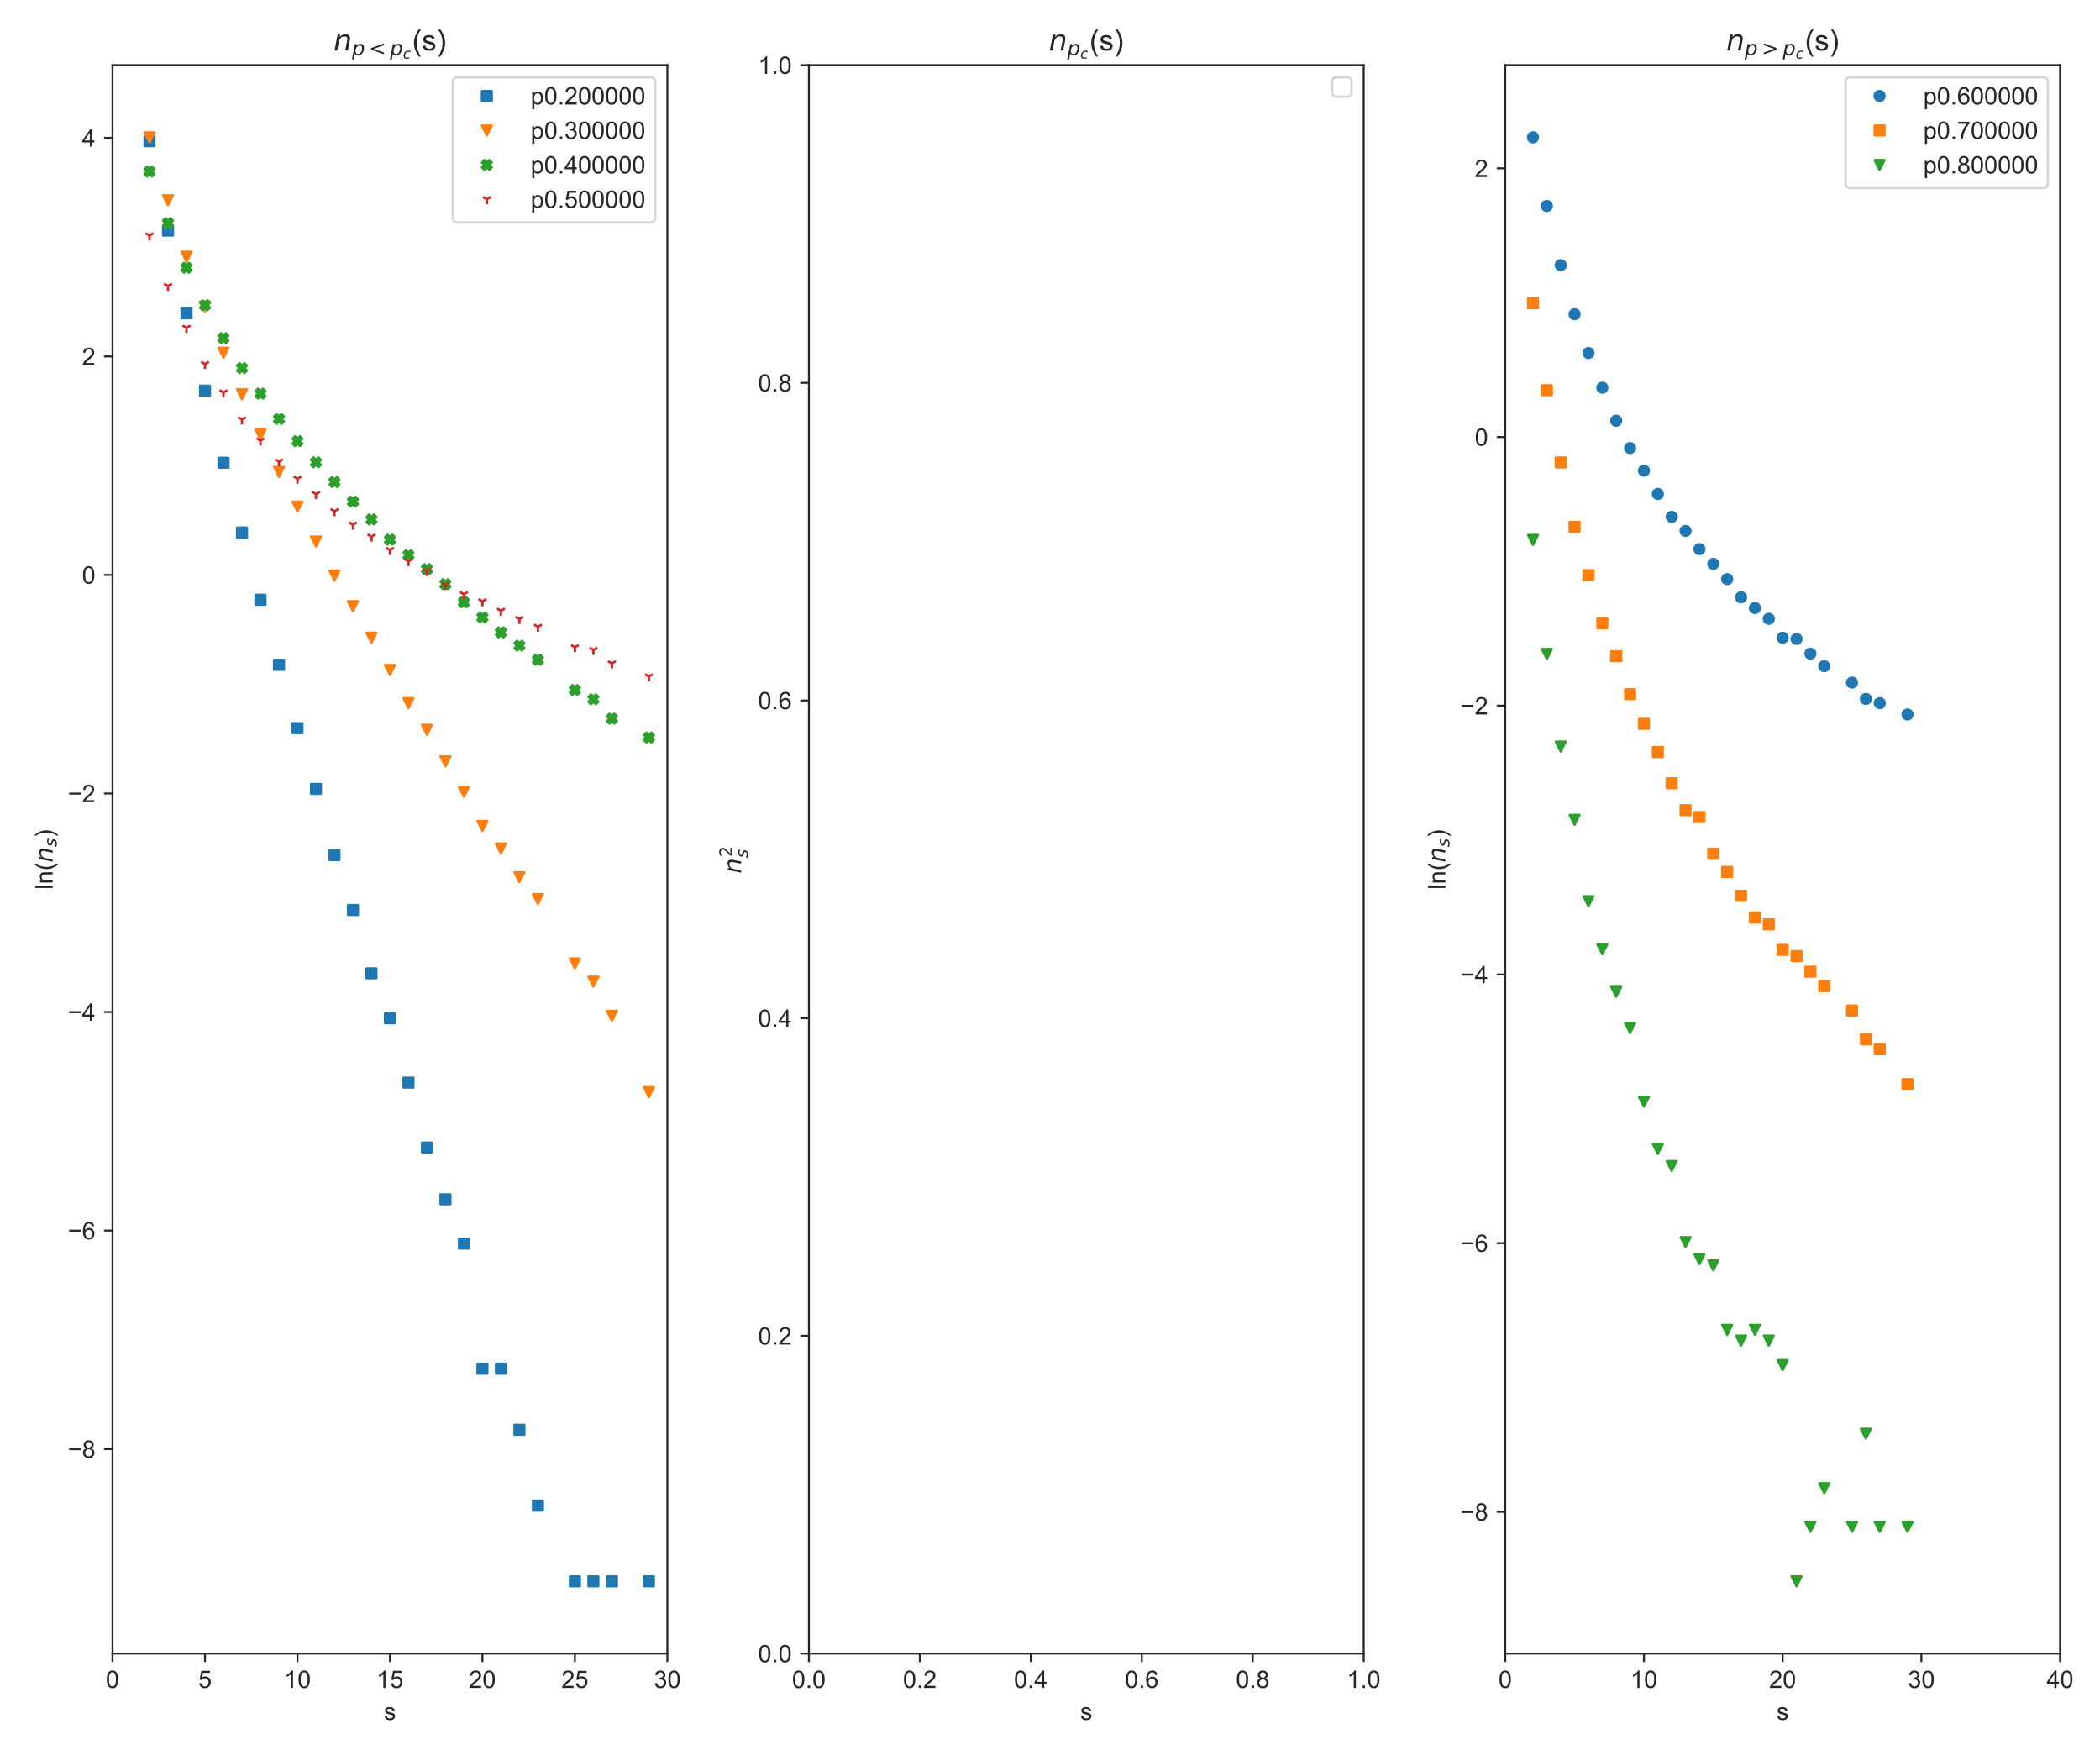 <?xml version="1.0" encoding="utf-8" standalone="no"?>
<!DOCTYPE svg PUBLIC "-//W3C//DTD SVG 1.1//EN"
  "http://www.w3.org/Graphics/SVG/1.1/DTD/svg11.dtd">
<!-- Created with matplotlib (https://matplotlib.org/) -->
<svg height="720pt" version="1.1" viewBox="0 0 864 720" width="864pt" xmlns="http://www.w3.org/2000/svg" xmlns:xlink="http://www.w3.org/1999/xlink">
 <defs>
  <style type="text/css">*{stroke-linecap:butt;stroke-linejoin:round;}</style>
 </defs>
 <g id="figure_1">
  <g id="patch_1">
   <path d="M 0 720 
L 864 720 
L 864 0 
L 0 0 
z
" style="fill:#ffffff;"/>
  </g>
  <g id="axes_1">
   <g id="patch_2">
    <path d="M 46.3 680.2 
L 274.575 680.2 
L 274.575 26.8 
L 46.3 26.8 
z
" style="fill:#ffffff;"/>
   </g>
   <g id="matplotlib.axis_1">
    <g id="xtick_1">
     <g id="line2d_1">
      <defs>
       <path d="M 0 0 
L 0 3.5 
" id="m143a80d9a2" style="stroke:#262626;stroke-width:0.8;"/>
      </defs>
      <g>
       <use style="fill:#262626;stroke:#262626;stroke-width:0.8;" x="46.3" xlink:href="#m143a80d9a2" y="680.2"/>
      </g>
     </g>
     <g id="text_1">
      <!-- 0 -->
      <g style="fill:#262626;" transform="translate(43.52 694.358)scale(0.1 -0.1)">
       <defs>
        <path d="M 4.156 35.297 
Q 4.156 48 6.766 55.734 
Q 9.375 63.484 14.516 67.672 
Q 19.672 71.875 27.484 71.875 
Q 33.25 71.875 37.594 69.547 
Q 41.938 67.234 44.766 62.859 
Q 47.609 58.5 49.219 52.219 
Q 50.828 45.953 50.828 35.297 
Q 50.828 22.703 48.234 14.969 
Q 45.656 7.234 40.5 3 
Q 35.359 -1.219 27.484 -1.219 
Q 17.141 -1.219 11.234 6.203 
Q 4.156 15.141 4.156 35.297 
z
M 13.188 35.297 
Q 13.188 17.672 17.312 11.828 
Q 21.438 6 27.484 6 
Q 33.547 6 37.672 11.859 
Q 41.797 17.719 41.797 35.297 
Q 41.797 52.984 37.672 58.781 
Q 33.547 64.594 27.391 64.594 
Q 21.344 64.594 17.719 59.469 
Q 13.188 52.938 13.188 35.297 
z
" id="ArialMT-48"/>
       </defs>
       <use xlink:href="#ArialMT-48"/>
      </g>
     </g>
    </g>
    <g id="xtick_2">
     <g id="line2d_2">
      <g>
       <use style="fill:#262626;stroke:#262626;stroke-width:0.8;" x="84.346" xlink:href="#m143a80d9a2" y="680.2"/>
      </g>
     </g>
     <g id="text_2">
      <!-- 5 -->
      <g style="fill:#262626;" transform="translate(81.565 694.358)scale(0.1 -0.1)">
       <defs>
        <path d="M 4.156 18.75 
L 13.375 19.531 
Q 14.406 12.797 18.141 9.391 
Q 21.875 6 27.156 6 
Q 33.5 6 37.891 10.781 
Q 42.281 15.578 42.281 23.484 
Q 42.281 31 38.062 35.344 
Q 33.844 39.703 27 39.703 
Q 22.75 39.703 19.328 37.766 
Q 15.922 35.844 13.969 32.766 
L 5.719 33.844 
L 12.641 70.609 
L 48.25 70.609 
L 48.25 62.203 
L 19.672 62.203 
L 15.828 42.969 
Q 22.266 47.469 29.344 47.469 
Q 38.719 47.469 45.156 40.969 
Q 51.609 34.469 51.609 24.266 
Q 51.609 14.547 45.953 7.469 
Q 39.062 -1.219 27.156 -1.219 
Q 17.391 -1.219 11.203 4.25 
Q 5.031 9.719 4.156 18.75 
z
" id="ArialMT-53"/>
       </defs>
       <use xlink:href="#ArialMT-53"/>
      </g>
     </g>
    </g>
    <g id="xtick_3">
     <g id="line2d_3">
      <g>
       <use style="fill:#262626;stroke:#262626;stroke-width:0.8;" x="122.392" xlink:href="#m143a80d9a2" y="680.2"/>
      </g>
     </g>
     <g id="text_3">
      <!-- 10 -->
      <g style="fill:#262626;" transform="translate(116.831 694.358)scale(0.1 -0.1)">
       <defs>
        <path d="M 37.25 0 
L 28.469 0 
L 28.469 56 
Q 25.297 52.984 20.141 49.953 
Q 14.984 46.922 10.891 45.406 
L 10.891 53.906 
Q 18.266 57.375 23.781 62.297 
Q 29.297 67.234 31.594 71.875 
L 37.25 71.875 
z
" id="ArialMT-49"/>
       </defs>
       <use xlink:href="#ArialMT-49"/>
       <use x="55.615" xlink:href="#ArialMT-48"/>
      </g>
     </g>
    </g>
    <g id="xtick_4">
     <g id="line2d_4">
      <g>
       <use style="fill:#262626;stroke:#262626;stroke-width:0.8;" x="160.438" xlink:href="#m143a80d9a2" y="680.2"/>
      </g>
     </g>
     <g id="text_4">
      <!-- 15 -->
      <g style="fill:#262626;" transform="translate(154.877 694.358)scale(0.1 -0.1)">
       <use xlink:href="#ArialMT-49"/>
       <use x="55.615" xlink:href="#ArialMT-53"/>
      </g>
     </g>
    </g>
    <g id="xtick_5">
     <g id="line2d_5">
      <g>
       <use style="fill:#262626;stroke:#262626;stroke-width:0.8;" x="198.483" xlink:href="#m143a80d9a2" y="680.2"/>
      </g>
     </g>
     <g id="text_5">
      <!-- 20 -->
      <g style="fill:#262626;" transform="translate(192.922 694.358)scale(0.1 -0.1)">
       <defs>
        <path d="M 50.344 8.453 
L 50.344 0 
L 3.031 0 
Q 2.938 3.172 4.047 6.109 
Q 5.859 10.938 9.828 15.625 
Q 13.812 20.312 21.344 26.469 
Q 33.016 36.031 37.109 41.625 
Q 41.219 47.219 41.219 52.203 
Q 41.219 57.422 37.469 61 
Q 33.734 64.594 27.734 64.594 
Q 21.391 64.594 17.578 60.781 
Q 13.766 56.984 13.719 50.25 
L 4.688 51.172 
Q 5.609 61.281 11.656 66.578 
Q 17.719 71.875 27.938 71.875 
Q 38.234 71.875 44.234 66.156 
Q 50.25 60.453 50.25 52 
Q 50.25 47.703 48.484 43.547 
Q 46.734 39.406 42.656 34.812 
Q 38.578 30.219 29.109 22.219 
Q 21.188 15.578 18.938 13.203 
Q 16.703 10.844 15.234 8.453 
z
" id="ArialMT-50"/>
       </defs>
       <use xlink:href="#ArialMT-50"/>
       <use x="55.615" xlink:href="#ArialMT-48"/>
      </g>
     </g>
    </g>
    <g id="xtick_6">
     <g id="line2d_6">
      <g>
       <use style="fill:#262626;stroke:#262626;stroke-width:0.8;" x="236.529" xlink:href="#m143a80d9a2" y="680.2"/>
      </g>
     </g>
     <g id="text_6">
      <!-- 25 -->
      <g style="fill:#262626;" transform="translate(230.968 694.358)scale(0.1 -0.1)">
       <use xlink:href="#ArialMT-50"/>
       <use x="55.615" xlink:href="#ArialMT-53"/>
      </g>
     </g>
    </g>
    <g id="xtick_7">
     <g id="line2d_7">
      <g>
       <use style="fill:#262626;stroke:#262626;stroke-width:0.8;" x="274.575" xlink:href="#m143a80d9a2" y="680.2"/>
      </g>
     </g>
     <g id="text_7">
      <!-- 30 -->
      <g style="fill:#262626;" transform="translate(269.014 694.358)scale(0.1 -0.1)">
       <defs>
        <path d="M 4.203 18.891 
L 12.984 20.062 
Q 14.5 12.594 18.141 9.297 
Q 21.781 6 27 6 
Q 33.203 6 37.469 10.297 
Q 41.75 14.594 41.75 20.953 
Q 41.75 27 37.797 30.922 
Q 33.844 34.859 27.734 34.859 
Q 25.25 34.859 21.531 33.891 
L 22.516 41.609 
Q 23.391 41.5 23.922 41.5 
Q 29.547 41.5 34.031 44.422 
Q 38.531 47.359 38.531 53.469 
Q 38.531 58.297 35.25 61.469 
Q 31.984 64.656 26.812 64.656 
Q 21.688 64.656 18.266 61.422 
Q 14.844 58.203 13.875 51.766 
L 5.078 53.328 
Q 6.688 62.156 12.391 67.016 
Q 18.109 71.875 26.609 71.875 
Q 32.469 71.875 37.391 69.359 
Q 42.328 66.844 44.938 62.5 
Q 47.562 58.156 47.562 53.266 
Q 47.562 48.641 45.062 44.828 
Q 42.578 41.016 37.703 38.766 
Q 44.047 37.312 47.562 32.688 
Q 51.078 28.078 51.078 21.141 
Q 51.078 11.766 44.234 5.25 
Q 37.406 -1.266 26.953 -1.266 
Q 17.531 -1.266 11.297 4.344 
Q 5.078 9.969 4.203 18.891 
z
" id="ArialMT-51"/>
       </defs>
       <use xlink:href="#ArialMT-51"/>
       <use x="55.615" xlink:href="#ArialMT-48"/>
      </g>
     </g>
    </g>
    <g id="text_8">
     <!-- s -->
     <g style="fill:#262626;" transform="translate(157.938 707.503)scale(0.1 -0.1)">
      <defs>
       <path d="M 3.078 15.484 
L 11.766 16.844 
Q 12.5 11.625 15.844 8.844 
Q 19.188 6.062 25.203 6.062 
Q 31.25 6.062 34.172 8.516 
Q 37.109 10.984 37.109 14.312 
Q 37.109 17.281 34.516 19 
Q 32.719 20.172 25.531 21.969 
Q 15.875 24.422 12.141 26.203 
Q 8.406 27.984 6.469 31.125 
Q 4.547 34.281 4.547 38.094 
Q 4.547 41.547 6.125 44.5 
Q 7.719 47.469 10.453 49.422 
Q 12.5 50.922 16.031 51.969 
Q 19.578 53.031 23.641 53.031 
Q 29.734 53.031 34.344 51.266 
Q 38.969 49.516 41.156 46.5 
Q 43.359 43.5 44.188 38.484 
L 35.594 37.312 
Q 35.016 41.312 32.203 43.547 
Q 29.391 45.797 24.266 45.797 
Q 18.219 45.797 15.625 43.797 
Q 13.031 41.797 13.031 39.109 
Q 13.031 37.406 14.109 36.031 
Q 15.188 34.625 17.484 33.688 
Q 18.797 33.203 25.25 31.453 
Q 34.578 28.953 38.25 27.359 
Q 41.938 25.781 44.031 22.75 
Q 46.141 19.734 46.141 15.234 
Q 46.141 10.844 43.578 6.953 
Q 41.016 3.078 36.172 0.953 
Q 31.344 -1.172 25.25 -1.172 
Q 15.141 -1.172 9.844 3.031 
Q 4.547 7.234 3.078 15.484 
z
" id="ArialMT-115"/>
      </defs>
      <use xlink:href="#ArialMT-115"/>
     </g>
    </g>
   </g>
   <g id="matplotlib.axis_2">
    <g id="ytick_1">
     <g id="line2d_8">
      <defs>
       <path d="M 0 0 
L -3.5 0 
" id="m962d042089" style="stroke:#262626;stroke-width:0.8;"/>
      </defs>
      <g>
       <use style="fill:#262626;stroke:#262626;stroke-width:0.8;" x="46.3" xlink:href="#m962d042089" y="596.097"/>
      </g>
     </g>
     <g id="text_9">
      <!-- −8 -->
      <g style="fill:#262626;" transform="translate(27.898 599.676)scale(0.1 -0.1)">
       <defs>
        <path d="M 52.828 31.203 
L 5.562 31.203 
L 5.562 39.406 
L 52.828 39.406 
z
" id="ArialMT-8722"/>
        <path d="M 17.672 38.812 
Q 12.203 40.828 9.562 44.531 
Q 6.938 48.25 6.938 53.422 
Q 6.938 61.234 12.547 66.547 
Q 18.172 71.875 27.484 71.875 
Q 36.859 71.875 42.578 66.422 
Q 48.297 60.984 48.297 53.172 
Q 48.297 48.188 45.672 44.5 
Q 43.062 40.828 37.75 38.812 
Q 44.344 36.672 47.781 31.875 
Q 51.219 27.094 51.219 20.453 
Q 51.219 11.281 44.719 5.031 
Q 38.234 -1.219 27.641 -1.219 
Q 17.047 -1.219 10.547 5.047 
Q 4.047 11.328 4.047 20.703 
Q 4.047 27.688 7.594 32.391 
Q 11.141 37.109 17.672 38.812 
z
M 15.922 53.719 
Q 15.922 48.641 19.188 45.406 
Q 22.469 42.188 27.688 42.188 
Q 32.766 42.188 36.016 45.375 
Q 39.266 48.578 39.266 53.219 
Q 39.266 58.062 35.906 61.359 
Q 32.562 64.656 27.594 64.656 
Q 22.562 64.656 19.234 61.422 
Q 15.922 58.203 15.922 53.719 
z
M 13.094 20.656 
Q 13.094 16.891 14.875 13.375 
Q 16.656 9.859 20.172 7.922 
Q 23.688 6 27.734 6 
Q 34.031 6 38.125 10.047 
Q 42.234 14.109 42.234 20.359 
Q 42.234 26.703 38.016 30.859 
Q 33.797 35.016 27.438 35.016 
Q 21.234 35.016 17.156 30.906 
Q 13.094 26.812 13.094 20.656 
z
" id="ArialMT-56"/>
       </defs>
       <use xlink:href="#ArialMT-8722"/>
       <use x="58.398" xlink:href="#ArialMT-56"/>
      </g>
     </g>
    </g>
    <g id="ytick_2">
     <g id="line2d_9">
      <g>
       <use style="fill:#262626;stroke:#262626;stroke-width:0.8;" x="46.3" xlink:href="#m962d042089" y="506.2"/>
      </g>
     </g>
     <g id="text_10">
      <!-- −6 -->
      <g style="fill:#262626;" transform="translate(27.898 509.779)scale(0.1 -0.1)">
       <defs>
        <path d="M 49.75 54.047 
L 41.016 53.375 
Q 39.844 58.547 37.703 60.891 
Q 34.125 64.656 28.906 64.656 
Q 24.703 64.656 21.531 62.312 
Q 17.391 59.281 14.984 53.469 
Q 12.594 47.656 12.5 36.922 
Q 15.672 41.75 20.266 44.094 
Q 24.859 46.438 29.891 46.438 
Q 38.672 46.438 44.844 39.969 
Q 51.031 33.5 51.031 23.25 
Q 51.031 16.5 48.125 10.719 
Q 45.219 4.938 40.141 1.859 
Q 35.062 -1.219 28.609 -1.219 
Q 17.625 -1.219 10.688 6.859 
Q 3.766 14.938 3.766 33.5 
Q 3.766 54.25 11.422 63.672 
Q 18.109 71.875 29.438 71.875 
Q 37.891 71.875 43.281 67.141 
Q 48.688 62.406 49.75 54.047 
z
M 13.875 23.188 
Q 13.875 18.656 15.797 14.5 
Q 17.719 10.359 21.188 8.172 
Q 24.656 6 28.469 6 
Q 34.031 6 38.031 10.484 
Q 42.047 14.984 42.047 22.703 
Q 42.047 30.125 38.078 34.391 
Q 34.125 38.672 28.125 38.672 
Q 22.172 38.672 18.016 34.391 
Q 13.875 30.125 13.875 23.188 
z
" id="ArialMT-54"/>
       </defs>
       <use xlink:href="#ArialMT-8722"/>
       <use x="58.398" xlink:href="#ArialMT-54"/>
      </g>
     </g>
    </g>
    <g id="ytick_3">
     <g id="line2d_10">
      <g>
       <use style="fill:#262626;stroke:#262626;stroke-width:0.8;" x="46.3" xlink:href="#m962d042089" y="416.303"/>
      </g>
     </g>
     <g id="text_11">
      <!-- −4 -->
      <g style="fill:#262626;" transform="translate(27.898 419.882)scale(0.1 -0.1)">
       <defs>
        <path d="M 32.328 0 
L 32.328 17.141 
L 1.266 17.141 
L 1.266 25.203 
L 33.938 71.578 
L 41.109 71.578 
L 41.109 25.203 
L 50.781 25.203 
L 50.781 17.141 
L 41.109 17.141 
L 41.109 0 
z
M 32.328 25.203 
L 32.328 57.469 
L 9.906 25.203 
z
" id="ArialMT-52"/>
       </defs>
       <use xlink:href="#ArialMT-8722"/>
       <use x="58.398" xlink:href="#ArialMT-52"/>
      </g>
     </g>
    </g>
    <g id="ytick_4">
     <g id="line2d_11">
      <g>
       <use style="fill:#262626;stroke:#262626;stroke-width:0.8;" x="46.3" xlink:href="#m962d042089" y="326.406"/>
      </g>
     </g>
     <g id="text_12">
      <!-- −2 -->
      <g style="fill:#262626;" transform="translate(27.898 329.985)scale(0.1 -0.1)">
       <use xlink:href="#ArialMT-8722"/>
       <use x="58.398" xlink:href="#ArialMT-50"/>
      </g>
     </g>
    </g>
    <g id="ytick_5">
     <g id="line2d_12">
      <g>
       <use style="fill:#262626;stroke:#262626;stroke-width:0.8;" x="46.3" xlink:href="#m962d042089" y="236.509"/>
      </g>
     </g>
     <g id="text_13">
      <!-- 0 -->
      <g style="fill:#262626;" transform="translate(33.739 240.088)scale(0.1 -0.1)">
       <use xlink:href="#ArialMT-48"/>
      </g>
     </g>
    </g>
    <g id="ytick_6">
     <g id="line2d_13">
      <g>
       <use style="fill:#262626;stroke:#262626;stroke-width:0.8;" x="46.3" xlink:href="#m962d042089" y="146.612"/>
      </g>
     </g>
     <g id="text_14">
      <!-- 2 -->
      <g style="fill:#262626;" transform="translate(33.739 150.191)scale(0.1 -0.1)">
       <use xlink:href="#ArialMT-50"/>
      </g>
     </g>
    </g>
    <g id="ytick_7">
     <g id="line2d_14">
      <g>
       <use style="fill:#262626;stroke:#262626;stroke-width:0.8;" x="46.3" xlink:href="#m962d042089" y="56.715"/>
      </g>
     </g>
     <g id="text_15">
      <!-- 4 -->
      <g style="fill:#262626;" transform="translate(33.739 60.294)scale(0.1 -0.1)">
       <use xlink:href="#ArialMT-52"/>
      </g>
     </g>
    </g>
    <g id="text_16">
     <!-- ln($n_s$) -->
     <g style="fill:#262626;" transform="translate(21.698 365.9)rotate(-90)scale(0.1 -0.1)">
      <defs>
       <path d="M 6.391 0 
L 6.391 71.578 
L 15.188 71.578 
L 15.188 0 
z
" id="ArialMT-108"/>
       <path d="M 6.594 0 
L 6.594 51.859 
L 14.5 51.859 
L 14.5 44.484 
Q 20.219 53.031 31 53.031 
Q 35.688 53.031 39.625 51.344 
Q 43.562 49.656 45.516 46.922 
Q 47.469 44.188 48.25 40.438 
Q 48.734 37.984 48.734 31.891 
L 48.734 0 
L 39.938 0 
L 39.938 31.547 
Q 39.938 36.922 38.906 39.578 
Q 37.891 42.234 35.281 43.812 
Q 32.672 45.406 29.156 45.406 
Q 23.531 45.406 19.453 41.844 
Q 15.375 38.281 15.375 28.328 
L 15.375 0 
z
" id="ArialMT-110"/>
       <path d="M 23.391 -21.047 
Q 16.109 -11.859 11.078 0.438 
Q 6.062 12.75 6.062 25.922 
Q 6.062 37.547 9.812 48.188 
Q 14.203 60.547 23.391 72.797 
L 29.688 72.797 
Q 23.781 62.641 21.875 58.297 
Q 18.891 51.562 17.188 44.234 
Q 15.094 35.109 15.094 25.875 
Q 15.094 2.391 29.688 -21.047 
z
" id="ArialMT-40"/>
       <path d="M 55.719 33.016 
L 49.312 0 
L 40.281 0 
L 46.688 32.672 
Q 47.125 34.969 47.359 36.719 
Q 47.609 38.484 47.609 39.5 
Q 47.609 43.609 45.016 45.891 
Q 42.438 48.188 37.797 48.188 
Q 30.562 48.188 25.344 43.375 
Q 20.125 38.578 18.5 30.328 
L 12.5 0 
L 3.516 0 
L 14.109 54.688 
L 23.094 54.688 
L 21.297 46.094 
Q 25.047 50.828 30.312 53.406 
Q 35.594 56 41.406 56 
Q 48.641 56 52.609 52.094 
Q 56.594 48.188 56.594 41.109 
Q 56.594 39.359 56.375 37.359 
Q 56.156 35.359 55.719 33.016 
z
" id="DejaVuSans-Oblique-110"/>
       <path d="M 50 53.078 
L 48.297 44.578 
Q 44.734 46.531 40.766 47.5 
Q 36.812 48.484 32.625 48.484 
Q 25.531 48.484 21.453 46.062 
Q 17.391 43.656 17.391 39.5 
Q 17.391 34.672 26.859 32.078 
Q 27.594 31.891 27.938 31.781 
L 30.812 30.906 
Q 39.797 28.422 42.797 25.688 
Q 45.797 22.953 45.797 18.219 
Q 45.797 9.516 38.891 4.047 
Q 31.984 -1.422 20.797 -1.422 
Q 16.453 -1.422 11.672 -0.578 
Q 6.891 0.25 1.125 2 
L 2.875 11.281 
Q 7.812 8.734 12.594 7.422 
Q 17.391 6.109 21.781 6.109 
Q 28.375 6.109 32.5 8.938 
Q 36.625 11.766 36.625 16.109 
Q 36.625 20.797 25.781 23.688 
L 24.859 23.922 
L 21.781 24.703 
Q 14.938 26.516 11.766 29.469 
Q 8.594 32.422 8.594 37.016 
Q 8.594 45.75 15.156 50.875 
Q 21.734 56 33.016 56 
Q 37.453 56 41.672 55.266 
Q 45.906 54.547 50 53.078 
z
" id="DejaVuSans-Oblique-115"/>
       <path d="M 12.359 -21.047 
L 6.062 -21.047 
Q 20.656 2.391 20.656 25.875 
Q 20.656 35.062 18.562 44.094 
Q 16.891 51.422 13.922 58.156 
Q 12.016 62.547 6.062 72.797 
L 12.359 72.797 
Q 21.531 60.547 25.922 48.188 
Q 29.688 37.547 29.688 25.922 
Q 29.688 12.75 24.625 0.438 
Q 19.578 -11.859 12.359 -21.047 
z
" id="ArialMT-41"/>
      </defs>
      <use transform="translate(0 0.203)" xlink:href="#ArialMT-108"/>
      <use transform="translate(22.217 0.203)" xlink:href="#ArialMT-110"/>
      <use transform="translate(77.832 0.203)" xlink:href="#ArialMT-40"/>
      <use transform="translate(111.133 0.203)" xlink:href="#DejaVuSans-Oblique-110"/>
      <use transform="translate(174.512 -16.203)scale(0.7)" xlink:href="#DejaVuSans-Oblique-115"/>
      <use transform="translate(213.716 0.203)" xlink:href="#ArialMT-41"/>
     </g>
    </g>
   </g>
   <g id="line2d_15">
    <path clip-path="url(#p14eb338bc4)" d="M 61.518 58.069 
L 69.127 94.85 
L 76.737 128.868 
L 84.346 160.686 
L 91.955 190.355 
L 99.564 219.061 
L 107.173 246.719 
L 114.782 273.483 
L 122.392 299.528 
L 130.001 324.499 
L 137.61 351.755 
L 145.219 374.328 
L 152.828 400.383 
L 160.438 418.867 
L 168.047 445.34 
L 175.656 472.041 
L 183.265 493.337 
L 190.874 511.562 
L 198.483 563.034 
L 206.093 563.034 
L 213.702 588.188 
L 221.311 619.344 
L 236.529 650.5 
L 244.138 650.5 
L 251.748 650.5 
L 266.966 650.5 
" style="fill:none;"/>
    <defs>
     <path d="M -2 2 
L 2 2 
L 2 -2 
L -2 -2 
z
" id="m97cde169d9" style="stroke:#1f77b4;stroke-linejoin:miter;"/>
    </defs>
    <g clip-path="url(#p14eb338bc4)">
     <use style="fill:#1f77b4;stroke:#1f77b4;stroke-linejoin:miter;" x="61.518" xlink:href="#m97cde169d9" y="58.069"/>
     <use style="fill:#1f77b4;stroke:#1f77b4;stroke-linejoin:miter;" x="69.127" xlink:href="#m97cde169d9" y="94.85"/>
     <use style="fill:#1f77b4;stroke:#1f77b4;stroke-linejoin:miter;" x="76.737" xlink:href="#m97cde169d9" y="128.868"/>
     <use style="fill:#1f77b4;stroke:#1f77b4;stroke-linejoin:miter;" x="84.346" xlink:href="#m97cde169d9" y="160.686"/>
     <use style="fill:#1f77b4;stroke:#1f77b4;stroke-linejoin:miter;" x="91.955" xlink:href="#m97cde169d9" y="190.355"/>
     <use style="fill:#1f77b4;stroke:#1f77b4;stroke-linejoin:miter;" x="99.564" xlink:href="#m97cde169d9" y="219.061"/>
     <use style="fill:#1f77b4;stroke:#1f77b4;stroke-linejoin:miter;" x="107.173" xlink:href="#m97cde169d9" y="246.719"/>
     <use style="fill:#1f77b4;stroke:#1f77b4;stroke-linejoin:miter;" x="114.782" xlink:href="#m97cde169d9" y="273.483"/>
     <use style="fill:#1f77b4;stroke:#1f77b4;stroke-linejoin:miter;" x="122.392" xlink:href="#m97cde169d9" y="299.528"/>
     <use style="fill:#1f77b4;stroke:#1f77b4;stroke-linejoin:miter;" x="130.001" xlink:href="#m97cde169d9" y="324.499"/>
     <use style="fill:#1f77b4;stroke:#1f77b4;stroke-linejoin:miter;" x="137.61" xlink:href="#m97cde169d9" y="351.755"/>
     <use style="fill:#1f77b4;stroke:#1f77b4;stroke-linejoin:miter;" x="145.219" xlink:href="#m97cde169d9" y="374.328"/>
     <use style="fill:#1f77b4;stroke:#1f77b4;stroke-linejoin:miter;" x="152.828" xlink:href="#m97cde169d9" y="400.383"/>
     <use style="fill:#1f77b4;stroke:#1f77b4;stroke-linejoin:miter;" x="160.438" xlink:href="#m97cde169d9" y="418.867"/>
     <use style="fill:#1f77b4;stroke:#1f77b4;stroke-linejoin:miter;" x="168.047" xlink:href="#m97cde169d9" y="445.34"/>
     <use style="fill:#1f77b4;stroke:#1f77b4;stroke-linejoin:miter;" x="175.656" xlink:href="#m97cde169d9" y="472.041"/>
     <use style="fill:#1f77b4;stroke:#1f77b4;stroke-linejoin:miter;" x="183.265" xlink:href="#m97cde169d9" y="493.337"/>
     <use style="fill:#1f77b4;stroke:#1f77b4;stroke-linejoin:miter;" x="190.874" xlink:href="#m97cde169d9" y="511.562"/>
     <use style="fill:#1f77b4;stroke:#1f77b4;stroke-linejoin:miter;" x="198.483" xlink:href="#m97cde169d9" y="563.034"/>
     <use style="fill:#1f77b4;stroke:#1f77b4;stroke-linejoin:miter;" x="206.093" xlink:href="#m97cde169d9" y="563.034"/>
     <use style="fill:#1f77b4;stroke:#1f77b4;stroke-linejoin:miter;" x="213.702" xlink:href="#m97cde169d9" y="588.188"/>
     <use style="fill:#1f77b4;stroke:#1f77b4;stroke-linejoin:miter;" x="221.311" xlink:href="#m97cde169d9" y="619.344"/>
     <use style="fill:#1f77b4;stroke:#1f77b4;stroke-linejoin:miter;" x="236.529" xlink:href="#m97cde169d9" y="650.5"/>
     <use style="fill:#1f77b4;stroke:#1f77b4;stroke-linejoin:miter;" x="244.138" xlink:href="#m97cde169d9" y="650.5"/>
     <use style="fill:#1f77b4;stroke:#1f77b4;stroke-linejoin:miter;" x="251.748" xlink:href="#m97cde169d9" y="650.5"/>
     <use style="fill:#1f77b4;stroke:#1f77b4;stroke-linejoin:miter;" x="266.966" xlink:href="#m97cde169d9" y="650.5"/>
    </g>
   </g>
   <g id="line2d_16">
    <path clip-path="url(#p14eb338bc4)" d="M 61.518 56.5 
L 69.127 82.35 
L 76.737 105.569 
L 84.346 126.077 
L 91.955 145.078 
L 99.564 162.201 
L 107.173 178.724 
L 114.782 194.124 
L 122.392 208.379 
L 130.001 222.755 
L 137.61 236.784 
L 145.219 249.326 
L 152.828 262.307 
L 160.438 275.577 
L 168.047 289.239 
L 175.656 300.209 
L 183.265 313.189 
L 190.874 325.693 
L 198.483 339.738 
L 206.093 349.037 
L 213.702 360.846 
L 221.311 369.834 
L 236.529 396.272 
L 244.138 403.781 
L 251.748 417.84 
L 266.966 449.251 
" style="fill:none;"/>
    <defs>
     <path d="M -0 2 
L 2 -2 
L -2 -2 
z
" id="m6acdf888ec" style="stroke:#ff7f0e;stroke-linejoin:miter;"/>
    </defs>
    <g clip-path="url(#p14eb338bc4)">
     <use style="fill:#ff7f0e;stroke:#ff7f0e;stroke-linejoin:miter;" x="61.518" xlink:href="#m6acdf888ec" y="56.5"/>
     <use style="fill:#ff7f0e;stroke:#ff7f0e;stroke-linejoin:miter;" x="69.127" xlink:href="#m6acdf888ec" y="82.35"/>
     <use style="fill:#ff7f0e;stroke:#ff7f0e;stroke-linejoin:miter;" x="76.737" xlink:href="#m6acdf888ec" y="105.569"/>
     <use style="fill:#ff7f0e;stroke:#ff7f0e;stroke-linejoin:miter;" x="84.346" xlink:href="#m6acdf888ec" y="126.077"/>
     <use style="fill:#ff7f0e;stroke:#ff7f0e;stroke-linejoin:miter;" x="91.955" xlink:href="#m6acdf888ec" y="145.078"/>
     <use style="fill:#ff7f0e;stroke:#ff7f0e;stroke-linejoin:miter;" x="99.564" xlink:href="#m6acdf888ec" y="162.201"/>
     <use style="fill:#ff7f0e;stroke:#ff7f0e;stroke-linejoin:miter;" x="107.173" xlink:href="#m6acdf888ec" y="178.724"/>
     <use style="fill:#ff7f0e;stroke:#ff7f0e;stroke-linejoin:miter;" x="114.782" xlink:href="#m6acdf888ec" y="194.124"/>
     <use style="fill:#ff7f0e;stroke:#ff7f0e;stroke-linejoin:miter;" x="122.392" xlink:href="#m6acdf888ec" y="208.379"/>
     <use style="fill:#ff7f0e;stroke:#ff7f0e;stroke-linejoin:miter;" x="130.001" xlink:href="#m6acdf888ec" y="222.755"/>
     <use style="fill:#ff7f0e;stroke:#ff7f0e;stroke-linejoin:miter;" x="137.61" xlink:href="#m6acdf888ec" y="236.784"/>
     <use style="fill:#ff7f0e;stroke:#ff7f0e;stroke-linejoin:miter;" x="145.219" xlink:href="#m6acdf888ec" y="249.326"/>
     <use style="fill:#ff7f0e;stroke:#ff7f0e;stroke-linejoin:miter;" x="152.828" xlink:href="#m6acdf888ec" y="262.307"/>
     <use style="fill:#ff7f0e;stroke:#ff7f0e;stroke-linejoin:miter;" x="160.438" xlink:href="#m6acdf888ec" y="275.577"/>
     <use style="fill:#ff7f0e;stroke:#ff7f0e;stroke-linejoin:miter;" x="168.047" xlink:href="#m6acdf888ec" y="289.239"/>
     <use style="fill:#ff7f0e;stroke:#ff7f0e;stroke-linejoin:miter;" x="175.656" xlink:href="#m6acdf888ec" y="300.209"/>
     <use style="fill:#ff7f0e;stroke:#ff7f0e;stroke-linejoin:miter;" x="183.265" xlink:href="#m6acdf888ec" y="313.189"/>
     <use style="fill:#ff7f0e;stroke:#ff7f0e;stroke-linejoin:miter;" x="190.874" xlink:href="#m6acdf888ec" y="325.693"/>
     <use style="fill:#ff7f0e;stroke:#ff7f0e;stroke-linejoin:miter;" x="198.483" xlink:href="#m6acdf888ec" y="339.738"/>
     <use style="fill:#ff7f0e;stroke:#ff7f0e;stroke-linejoin:miter;" x="206.093" xlink:href="#m6acdf888ec" y="349.037"/>
     <use style="fill:#ff7f0e;stroke:#ff7f0e;stroke-linejoin:miter;" x="213.702" xlink:href="#m6acdf888ec" y="360.846"/>
     <use style="fill:#ff7f0e;stroke:#ff7f0e;stroke-linejoin:miter;" x="221.311" xlink:href="#m6acdf888ec" y="369.834"/>
     <use style="fill:#ff7f0e;stroke:#ff7f0e;stroke-linejoin:miter;" x="236.529" xlink:href="#m6acdf888ec" y="396.272"/>
     <use style="fill:#ff7f0e;stroke:#ff7f0e;stroke-linejoin:miter;" x="244.138" xlink:href="#m6acdf888ec" y="403.781"/>
     <use style="fill:#ff7f0e;stroke:#ff7f0e;stroke-linejoin:miter;" x="251.748" xlink:href="#m6acdf888ec" y="417.84"/>
     <use style="fill:#ff7f0e;stroke:#ff7f0e;stroke-linejoin:miter;" x="266.966" xlink:href="#m6acdf888ec" y="449.251"/>
    </g>
   </g>
   <g id="line2d_17">
    <path clip-path="url(#p14eb338bc4)" d="M 61.518 70.563 
L 69.127 91.775 
L 76.737 110.141 
L 84.346 125.551 
L 91.955 139.097 
L 99.564 151.411 
L 107.173 161.931 
L 114.782 172.34 
L 122.392 181.479 
L 130.001 190.181 
L 137.61 198.294 
L 145.219 206.374 
L 152.828 213.696 
L 160.438 222.003 
L 168.047 228.363 
L 175.656 234.128 
L 183.265 240.277 
L 190.874 247.741 
L 198.483 253.977 
L 206.093 260.142 
L 213.702 265.592 
L 221.311 271.442 
L 236.529 283.826 
L 244.138 287.669 
L 251.748 295.629 
L 266.966 303.377 
" style="fill:none;"/>
    <defs>
     <path d="M -1 2 
L 0 1 
L 1 2 
L 2 1 
L 1 0 
L 2 -1 
L 1 -2 
L 0 -1 
L -1 -2 
L -2 -1 
L -1 0 
L -2 1 
z
" id="mef77d7f119" style="stroke:#2ca02c;stroke-linejoin:miter;"/>
    </defs>
    <g clip-path="url(#p14eb338bc4)">
     <use style="fill:#2ca02c;stroke:#2ca02c;stroke-linejoin:miter;" x="61.518" xlink:href="#mef77d7f119" y="70.563"/>
     <use style="fill:#2ca02c;stroke:#2ca02c;stroke-linejoin:miter;" x="69.127" xlink:href="#mef77d7f119" y="91.775"/>
     <use style="fill:#2ca02c;stroke:#2ca02c;stroke-linejoin:miter;" x="76.737" xlink:href="#mef77d7f119" y="110.141"/>
     <use style="fill:#2ca02c;stroke:#2ca02c;stroke-linejoin:miter;" x="84.346" xlink:href="#mef77d7f119" y="125.551"/>
     <use style="fill:#2ca02c;stroke:#2ca02c;stroke-linejoin:miter;" x="91.955" xlink:href="#mef77d7f119" y="139.097"/>
     <use style="fill:#2ca02c;stroke:#2ca02c;stroke-linejoin:miter;" x="99.564" xlink:href="#mef77d7f119" y="151.411"/>
     <use style="fill:#2ca02c;stroke:#2ca02c;stroke-linejoin:miter;" x="107.173" xlink:href="#mef77d7f119" y="161.931"/>
     <use style="fill:#2ca02c;stroke:#2ca02c;stroke-linejoin:miter;" x="114.782" xlink:href="#mef77d7f119" y="172.34"/>
     <use style="fill:#2ca02c;stroke:#2ca02c;stroke-linejoin:miter;" x="122.392" xlink:href="#mef77d7f119" y="181.479"/>
     <use style="fill:#2ca02c;stroke:#2ca02c;stroke-linejoin:miter;" x="130.001" xlink:href="#mef77d7f119" y="190.181"/>
     <use style="fill:#2ca02c;stroke:#2ca02c;stroke-linejoin:miter;" x="137.61" xlink:href="#mef77d7f119" y="198.294"/>
     <use style="fill:#2ca02c;stroke:#2ca02c;stroke-linejoin:miter;" x="145.219" xlink:href="#mef77d7f119" y="206.374"/>
     <use style="fill:#2ca02c;stroke:#2ca02c;stroke-linejoin:miter;" x="152.828" xlink:href="#mef77d7f119" y="213.696"/>
     <use style="fill:#2ca02c;stroke:#2ca02c;stroke-linejoin:miter;" x="160.438" xlink:href="#mef77d7f119" y="222.003"/>
     <use style="fill:#2ca02c;stroke:#2ca02c;stroke-linejoin:miter;" x="168.047" xlink:href="#mef77d7f119" y="228.363"/>
     <use style="fill:#2ca02c;stroke:#2ca02c;stroke-linejoin:miter;" x="175.656" xlink:href="#mef77d7f119" y="234.128"/>
     <use style="fill:#2ca02c;stroke:#2ca02c;stroke-linejoin:miter;" x="183.265" xlink:href="#mef77d7f119" y="240.277"/>
     <use style="fill:#2ca02c;stroke:#2ca02c;stroke-linejoin:miter;" x="190.874" xlink:href="#mef77d7f119" y="247.741"/>
     <use style="fill:#2ca02c;stroke:#2ca02c;stroke-linejoin:miter;" x="198.483" xlink:href="#mef77d7f119" y="253.977"/>
     <use style="fill:#2ca02c;stroke:#2ca02c;stroke-linejoin:miter;" x="206.093" xlink:href="#mef77d7f119" y="260.142"/>
     <use style="fill:#2ca02c;stroke:#2ca02c;stroke-linejoin:miter;" x="213.702" xlink:href="#mef77d7f119" y="265.592"/>
     <use style="fill:#2ca02c;stroke:#2ca02c;stroke-linejoin:miter;" x="221.311" xlink:href="#mef77d7f119" y="271.442"/>
     <use style="fill:#2ca02c;stroke:#2ca02c;stroke-linejoin:miter;" x="236.529" xlink:href="#mef77d7f119" y="283.826"/>
     <use style="fill:#2ca02c;stroke:#2ca02c;stroke-linejoin:miter;" x="244.138" xlink:href="#mef77d7f119" y="287.669"/>
     <use style="fill:#2ca02c;stroke:#2ca02c;stroke-linejoin:miter;" x="251.748" xlink:href="#mef77d7f119" y="295.629"/>
     <use style="fill:#2ca02c;stroke:#2ca02c;stroke-linejoin:miter;" x="266.966" xlink:href="#mef77d7f119" y="303.377"/>
    </g>
   </g>
   <g id="line2d_18">
    <path clip-path="url(#p14eb338bc4)" d="M 61.518 96.921 
L 69.127 117.685 
L 76.737 134.905 
L 84.346 149.801 
L 91.955 161.474 
L 99.564 172.592 
L 107.173 181.264 
L 114.782 189.91 
L 122.392 196.973 
L 130.001 203.255 
L 137.61 210.34 
L 145.219 215.875 
L 152.828 220.814 
L 160.438 226.286 
L 168.047 230.905 
L 175.656 235.024 
L 183.265 240.709 
L 190.874 244.496 
L 198.483 247.413 
L 206.093 251.306 
L 213.702 254.698 
L 221.311 257.902 
L 236.529 266.284 
L 244.138 267.396 
L 251.748 272.964 
L 266.966 278.329 
" style="fill:none;"/>
    <defs>
     <path d="M 0 0 
L 0 2 
M 0 0 
L 1.6 -1 
M 0 0 
L -1.6 -1 
" id="m3929ee4223" style="stroke:#d62728;"/>
    </defs>
    <g clip-path="url(#p14eb338bc4)">
     <use style="fill:#d62728;stroke:#d62728;" x="61.518" xlink:href="#m3929ee4223" y="96.921"/>
     <use style="fill:#d62728;stroke:#d62728;" x="69.127" xlink:href="#m3929ee4223" y="117.685"/>
     <use style="fill:#d62728;stroke:#d62728;" x="76.737" xlink:href="#m3929ee4223" y="134.905"/>
     <use style="fill:#d62728;stroke:#d62728;" x="84.346" xlink:href="#m3929ee4223" y="149.801"/>
     <use style="fill:#d62728;stroke:#d62728;" x="91.955" xlink:href="#m3929ee4223" y="161.474"/>
     <use style="fill:#d62728;stroke:#d62728;" x="99.564" xlink:href="#m3929ee4223" y="172.592"/>
     <use style="fill:#d62728;stroke:#d62728;" x="107.173" xlink:href="#m3929ee4223" y="181.264"/>
     <use style="fill:#d62728;stroke:#d62728;" x="114.782" xlink:href="#m3929ee4223" y="189.91"/>
     <use style="fill:#d62728;stroke:#d62728;" x="122.392" xlink:href="#m3929ee4223" y="196.973"/>
     <use style="fill:#d62728;stroke:#d62728;" x="130.001" xlink:href="#m3929ee4223" y="203.255"/>
     <use style="fill:#d62728;stroke:#d62728;" x="137.61" xlink:href="#m3929ee4223" y="210.34"/>
     <use style="fill:#d62728;stroke:#d62728;" x="145.219" xlink:href="#m3929ee4223" y="215.875"/>
     <use style="fill:#d62728;stroke:#d62728;" x="152.828" xlink:href="#m3929ee4223" y="220.814"/>
     <use style="fill:#d62728;stroke:#d62728;" x="160.438" xlink:href="#m3929ee4223" y="226.286"/>
     <use style="fill:#d62728;stroke:#d62728;" x="168.047" xlink:href="#m3929ee4223" y="230.905"/>
     <use style="fill:#d62728;stroke:#d62728;" x="175.656" xlink:href="#m3929ee4223" y="235.024"/>
     <use style="fill:#d62728;stroke:#d62728;" x="183.265" xlink:href="#m3929ee4223" y="240.709"/>
     <use style="fill:#d62728;stroke:#d62728;" x="190.874" xlink:href="#m3929ee4223" y="244.496"/>
     <use style="fill:#d62728;stroke:#d62728;" x="198.483" xlink:href="#m3929ee4223" y="247.413"/>
     <use style="fill:#d62728;stroke:#d62728;" x="206.093" xlink:href="#m3929ee4223" y="251.306"/>
     <use style="fill:#d62728;stroke:#d62728;" x="213.702" xlink:href="#m3929ee4223" y="254.698"/>
     <use style="fill:#d62728;stroke:#d62728;" x="221.311" xlink:href="#m3929ee4223" y="257.902"/>
     <use style="fill:#d62728;stroke:#d62728;" x="236.529" xlink:href="#m3929ee4223" y="266.284"/>
     <use style="fill:#d62728;stroke:#d62728;" x="244.138" xlink:href="#m3929ee4223" y="267.396"/>
     <use style="fill:#d62728;stroke:#d62728;" x="251.748" xlink:href="#m3929ee4223" y="272.964"/>
     <use style="fill:#d62728;stroke:#d62728;" x="266.966" xlink:href="#m3929ee4223" y="278.329"/>
    </g>
   </g>
   <g id="patch_3">
    <path d="M 46.3 680.2 
L 46.3 26.8 
" style="fill:none;stroke:#262626;stroke-linecap:square;stroke-linejoin:miter;stroke-width:0.8;"/>
   </g>
   <g id="patch_4">
    <path d="M 274.575 680.2 
L 274.575 26.8 
" style="fill:none;stroke:#262626;stroke-linecap:square;stroke-linejoin:miter;stroke-width:0.8;"/>
   </g>
   <g id="patch_5">
    <path d="M 46.3 680.2 
L 274.575 680.2 
" style="fill:none;stroke:#262626;stroke-linecap:square;stroke-linejoin:miter;stroke-width:0.8;"/>
   </g>
   <g id="patch_6">
    <path d="M 46.3 26.8 
L 274.575 26.8 
" style="fill:none;stroke:#262626;stroke-linecap:square;stroke-linejoin:miter;stroke-width:0.8;"/>
   </g>
   <g id="text_17">
    <!-- $n_{p&lt;p_c}$(s) -->
    <g style="fill:#262626;" transform="translate(137.218 20.8)scale(0.12 -0.12)">
     <defs>
      <path d="M 49.609 33.688 
Q 49.609 40.875 46.484 44.672 
Q 43.359 48.484 37.5 48.484 
Q 33.5 48.484 29.859 46.438 
Q 26.219 44.391 23.391 40.484 
Q 20.609 36.625 18.938 31.156 
Q 17.281 25.688 17.281 20.312 
Q 17.281 13.484 20.406 9.797 
Q 23.531 6.109 29.297 6.109 
Q 33.547 6.109 37.188 8.109 
Q 40.828 10.109 43.406 13.922 
Q 46.188 17.922 47.891 23.344 
Q 49.609 28.766 49.609 33.688 
z
M 21.781 46.391 
Q 25.391 51.125 30.297 53.562 
Q 35.203 56 41.219 56 
Q 49.609 56 54.25 50.5 
Q 58.891 45.016 58.891 35.109 
Q 58.891 27 56 19.656 
Q 53.125 12.312 47.703 6.5 
Q 44.094 2.641 39.547 0.609 
Q 35.016 -1.422 29.984 -1.422 
Q 24.172 -1.422 20.219 1 
Q 16.266 3.422 14.312 8.203 
L 8.688 -20.797 
L -0.297 -20.797 
L 14.406 54.688 
L 23.391 54.688 
z
" id="DejaVuSans-Oblique-112"/>
      <path d="M 73.188 49.219 
L 22.797 31.297 
L 73.188 13.484 
L 73.188 4.594 
L 10.594 27.297 
L 10.594 35.406 
L 73.188 58.109 
z
" id="DejaVuSans-60"/>
      <path d="M 53.609 52.594 
L 51.812 43.703 
Q 48.578 46.047 44.938 47.219 
Q 41.312 48.391 37.406 48.391 
Q 33.109 48.391 29.219 46.875 
Q 25.344 45.359 22.703 42.578 
Q 18.5 38.328 16.203 32.609 
Q 13.922 26.906 13.922 20.797 
Q 13.922 13.422 17.609 9.812 
Q 21.297 6.203 28.812 6.203 
Q 32.516 6.203 36.688 7.328 
Q 40.875 8.453 45.406 10.688 
L 43.703 1.812 
Q 39.797 0.203 35.672 -0.609 
Q 31.547 -1.422 27.203 -1.422 
Q 16.312 -1.422 10.453 4.016 
Q 4.594 9.469 4.594 19.578 
Q 4.594 28.078 7.641 35.234 
Q 10.688 42.391 16.703 48.094 
Q 20.797 52 26.312 54 
Q 31.844 56 38.375 56 
Q 42.188 56 45.938 55.141 
Q 49.703 54.297 53.609 52.594 
z
" id="DejaVuSans-Oblique-99"/>
     </defs>
     <use transform="translate(0 0.203)" xlink:href="#DejaVuSans-Oblique-110"/>
     <use transform="translate(63.379 -16.203)scale(0.7)" xlink:href="#DejaVuSans-Oblique-112"/>
     <use transform="translate(121.45 -16.203)scale(0.7)" xlink:href="#DejaVuSans-60"/>
     <use transform="translate(193.74 -16.203)scale(0.7)" xlink:href="#DejaVuSans-Oblique-112"/>
     <use transform="translate(238.174 -27.688)scale(0.49)" xlink:href="#DejaVuSans-Oblique-99"/>
     <use transform="translate(269.763 0.203)" xlink:href="#ArialMT-40"/>
     <use transform="translate(303.063 0.203)" xlink:href="#ArialMT-115"/>
     <use transform="translate(353.063 0.203)" xlink:href="#ArialMT-41"/>
    </g>
   </g>
   <g id="legend_1">
    <g id="patch_7">
     <path d="M 188.309 91.5 
L 267.575 91.5 
Q 269.575 91.5 269.575 89.5 
L 269.575 33.8 
Q 269.575 31.8 267.575 31.8 
L 188.309 31.8 
Q 186.309 31.8 186.309 33.8 
L 186.309 89.5 
Q 186.309 91.5 188.309 91.5 
z
" style="fill:#ffffff;opacity:0.8;stroke:#cccccc;stroke-linejoin:miter;"/>
    </g>
    <g id="line2d_19">
     <path d="M 190.309 39.487 
L 210.309 39.487 
" style="fill:none;"/>
    </g>
    <g id="line2d_20">
     <g>
      <use style="fill:#1f77b4;stroke:#1f77b4;stroke-linejoin:miter;" x="200.309" xlink:href="#m97cde169d9" y="39.487"/>
     </g>
    </g>
    <g id="text_18">
     <!-- p0.200000 -->
     <g style="fill:#262626;" transform="translate(218.309 42.987)scale(0.1 -0.1)">
      <defs>
       <path d="M 6.594 -19.875 
L 6.594 51.859 
L 14.594 51.859 
L 14.594 45.125 
Q 17.438 49.078 21 51.047 
Q 24.562 53.031 29.641 53.031 
Q 36.281 53.031 41.359 49.609 
Q 46.438 46.188 49.016 39.953 
Q 51.609 33.734 51.609 26.312 
Q 51.609 18.359 48.75 11.984 
Q 45.906 5.609 40.453 2.219 
Q 35.016 -1.172 29 -1.172 
Q 24.609 -1.172 21.109 0.688 
Q 17.625 2.547 15.375 5.375 
L 15.375 -19.875 
z
M 14.547 25.641 
Q 14.547 15.625 18.594 10.844 
Q 22.656 6.062 28.422 6.062 
Q 34.281 6.062 38.453 11.016 
Q 42.625 15.969 42.625 26.375 
Q 42.625 36.281 38.547 41.203 
Q 34.469 46.141 28.812 46.141 
Q 23.188 46.141 18.859 40.891 
Q 14.547 35.641 14.547 25.641 
z
" id="ArialMT-112"/>
       <path d="M 9.078 0 
L 9.078 10.016 
L 19.094 10.016 
L 19.094 0 
z
" id="ArialMT-46"/>
      </defs>
      <use xlink:href="#ArialMT-112"/>
      <use x="55.615" xlink:href="#ArialMT-48"/>
      <use x="111.23" xlink:href="#ArialMT-46"/>
      <use x="139.014" xlink:href="#ArialMT-50"/>
      <use x="194.629" xlink:href="#ArialMT-48"/>
      <use x="250.244" xlink:href="#ArialMT-48"/>
      <use x="305.859" xlink:href="#ArialMT-48"/>
      <use x="361.475" xlink:href="#ArialMT-48"/>
      <use x="417.09" xlink:href="#ArialMT-48"/>
     </g>
    </g>
    <g id="line2d_21">
     <path d="M 190.309 53.663 
L 210.309 53.663 
" style="fill:none;"/>
    </g>
    <g id="line2d_22">
     <g>
      <use style="fill:#ff7f0e;stroke:#ff7f0e;stroke-linejoin:miter;" x="200.309" xlink:href="#m6acdf888ec" y="53.663"/>
     </g>
    </g>
    <g id="text_19">
     <!-- p0.300000 -->
     <g style="fill:#262626;" transform="translate(218.309 57.163)scale(0.1 -0.1)">
      <use xlink:href="#ArialMT-112"/>
      <use x="55.615" xlink:href="#ArialMT-48"/>
      <use x="111.23" xlink:href="#ArialMT-46"/>
      <use x="139.014" xlink:href="#ArialMT-51"/>
      <use x="194.629" xlink:href="#ArialMT-48"/>
      <use x="250.244" xlink:href="#ArialMT-48"/>
      <use x="305.859" xlink:href="#ArialMT-48"/>
      <use x="361.475" xlink:href="#ArialMT-48"/>
      <use x="417.09" xlink:href="#ArialMT-48"/>
     </g>
    </g>
    <g id="line2d_23">
     <path d="M 190.309 67.838 
L 210.309 67.838 
" style="fill:none;"/>
    </g>
    <g id="line2d_24">
     <g>
      <use style="fill:#2ca02c;stroke:#2ca02c;stroke-linejoin:miter;" x="200.309" xlink:href="#mef77d7f119" y="67.838"/>
     </g>
    </g>
    <g id="text_20">
     <!-- p0.400000 -->
     <g style="fill:#262626;" transform="translate(218.309 71.338)scale(0.1 -0.1)">
      <use xlink:href="#ArialMT-112"/>
      <use x="55.615" xlink:href="#ArialMT-48"/>
      <use x="111.23" xlink:href="#ArialMT-46"/>
      <use x="139.014" xlink:href="#ArialMT-52"/>
      <use x="194.629" xlink:href="#ArialMT-48"/>
      <use x="250.244" xlink:href="#ArialMT-48"/>
      <use x="305.859" xlink:href="#ArialMT-48"/>
      <use x="361.475" xlink:href="#ArialMT-48"/>
      <use x="417.09" xlink:href="#ArialMT-48"/>
     </g>
    </g>
    <g id="line2d_25">
     <path d="M 190.309 82.013 
L 210.309 82.013 
" style="fill:none;"/>
    </g>
    <g id="line2d_26">
     <g>
      <use style="fill:#d62728;stroke:#d62728;" x="200.309" xlink:href="#m3929ee4223" y="82.013"/>
     </g>
    </g>
    <g id="text_21">
     <!-- p0.500000 -->
     <g style="fill:#262626;" transform="translate(218.309 85.513)scale(0.1 -0.1)">
      <use xlink:href="#ArialMT-112"/>
      <use x="55.615" xlink:href="#ArialMT-48"/>
      <use x="111.23" xlink:href="#ArialMT-46"/>
      <use x="139.014" xlink:href="#ArialMT-53"/>
      <use x="194.629" xlink:href="#ArialMT-48"/>
      <use x="250.244" xlink:href="#ArialMT-48"/>
      <use x="305.859" xlink:href="#ArialMT-48"/>
      <use x="361.475" xlink:href="#ArialMT-48"/>
      <use x="417.09" xlink:href="#ArialMT-48"/>
     </g>
    </g>
   </g>
  </g>
  <g id="axes_2">
   <g id="patch_8">
    <path d="M 332.8 680.2 
L 561.075 680.2 
L 561.075 26.8 
L 332.8 26.8 
z
" style="fill:#ffffff;"/>
   </g>
   <g id="matplotlib.axis_3">
    <g id="xtick_8">
     <g id="line2d_27">
      <g>
       <use style="fill:#262626;stroke:#262626;stroke-width:0.8;" x="332.8" xlink:href="#m143a80d9a2" y="680.2"/>
      </g>
     </g>
     <g id="text_22">
      <!-- 0.0 -->
      <g style="fill:#262626;" transform="translate(325.85 694.358)scale(0.1 -0.1)">
       <use xlink:href="#ArialMT-48"/>
       <use x="55.615" xlink:href="#ArialMT-46"/>
       <use x="83.398" xlink:href="#ArialMT-48"/>
      </g>
     </g>
    </g>
    <g id="xtick_9">
     <g id="line2d_28">
      <g>
       <use style="fill:#262626;stroke:#262626;stroke-width:0.8;" x="378.455" xlink:href="#m143a80d9a2" y="680.2"/>
      </g>
     </g>
     <g id="text_23">
      <!-- 0.2 -->
      <g style="fill:#262626;" transform="translate(371.505 694.358)scale(0.1 -0.1)">
       <use xlink:href="#ArialMT-48"/>
       <use x="55.615" xlink:href="#ArialMT-46"/>
       <use x="83.398" xlink:href="#ArialMT-50"/>
      </g>
     </g>
    </g>
    <g id="xtick_10">
     <g id="line2d_29">
      <g>
       <use style="fill:#262626;stroke:#262626;stroke-width:0.8;" x="424.11" xlink:href="#m143a80d9a2" y="680.2"/>
      </g>
     </g>
     <g id="text_24">
      <!-- 0.4 -->
      <g style="fill:#262626;" transform="translate(417.16 694.358)scale(0.1 -0.1)">
       <use xlink:href="#ArialMT-48"/>
       <use x="55.615" xlink:href="#ArialMT-46"/>
       <use x="83.398" xlink:href="#ArialMT-52"/>
      </g>
     </g>
    </g>
    <g id="xtick_11">
     <g id="line2d_30">
      <g>
       <use style="fill:#262626;stroke:#262626;stroke-width:0.8;" x="469.765" xlink:href="#m143a80d9a2" y="680.2"/>
      </g>
     </g>
     <g id="text_25">
      <!-- 0.6 -->
      <g style="fill:#262626;" transform="translate(462.815 694.358)scale(0.1 -0.1)">
       <use xlink:href="#ArialMT-48"/>
       <use x="55.615" xlink:href="#ArialMT-46"/>
       <use x="83.398" xlink:href="#ArialMT-54"/>
      </g>
     </g>
    </g>
    <g id="xtick_12">
     <g id="line2d_31">
      <g>
       <use style="fill:#262626;stroke:#262626;stroke-width:0.8;" x="515.42" xlink:href="#m143a80d9a2" y="680.2"/>
      </g>
     </g>
     <g id="text_26">
      <!-- 0.8 -->
      <g style="fill:#262626;" transform="translate(508.47 694.358)scale(0.1 -0.1)">
       <use xlink:href="#ArialMT-48"/>
       <use x="55.615" xlink:href="#ArialMT-46"/>
       <use x="83.398" xlink:href="#ArialMT-56"/>
      </g>
     </g>
    </g>
    <g id="xtick_13">
     <g id="line2d_32">
      <g>
       <use style="fill:#262626;stroke:#262626;stroke-width:0.8;" x="561.075" xlink:href="#m143a80d9a2" y="680.2"/>
      </g>
     </g>
     <g id="text_27">
      <!-- 1.0 -->
      <g style="fill:#262626;" transform="translate(554.125 694.358)scale(0.1 -0.1)">
       <use xlink:href="#ArialMT-49"/>
       <use x="55.615" xlink:href="#ArialMT-46"/>
       <use x="83.398" xlink:href="#ArialMT-48"/>
      </g>
     </g>
    </g>
    <g id="text_28">
     <!-- s -->
     <g style="fill:#262626;" transform="translate(444.438 707.503)scale(0.1 -0.1)">
      <use xlink:href="#ArialMT-115"/>
     </g>
    </g>
   </g>
   <g id="matplotlib.axis_4">
    <g id="ytick_8">
     <g id="line2d_33">
      <g>
       <use style="fill:#262626;stroke:#262626;stroke-width:0.8;" x="332.8" xlink:href="#m962d042089" y="680.2"/>
      </g>
     </g>
     <g id="text_29">
      <!-- 0.0 -->
      <g style="fill:#262626;" transform="translate(311.9 683.779)scale(0.1 -0.1)">
       <use xlink:href="#ArialMT-48"/>
       <use x="55.615" xlink:href="#ArialMT-46"/>
       <use x="83.398" xlink:href="#ArialMT-48"/>
      </g>
     </g>
    </g>
    <g id="ytick_9">
     <g id="line2d_34">
      <g>
       <use style="fill:#262626;stroke:#262626;stroke-width:0.8;" x="332.8" xlink:href="#m962d042089" y="549.52"/>
      </g>
     </g>
     <g id="text_30">
      <!-- 0.2 -->
      <g style="fill:#262626;" transform="translate(311.9 553.099)scale(0.1 -0.1)">
       <use xlink:href="#ArialMT-48"/>
       <use x="55.615" xlink:href="#ArialMT-46"/>
       <use x="83.398" xlink:href="#ArialMT-50"/>
      </g>
     </g>
    </g>
    <g id="ytick_10">
     <g id="line2d_35">
      <g>
       <use style="fill:#262626;stroke:#262626;stroke-width:0.8;" x="332.8" xlink:href="#m962d042089" y="418.84"/>
      </g>
     </g>
     <g id="text_31">
      <!-- 0.4 -->
      <g style="fill:#262626;" transform="translate(311.9 422.419)scale(0.1 -0.1)">
       <use xlink:href="#ArialMT-48"/>
       <use x="55.615" xlink:href="#ArialMT-46"/>
       <use x="83.398" xlink:href="#ArialMT-52"/>
      </g>
     </g>
    </g>
    <g id="ytick_11">
     <g id="line2d_36">
      <g>
       <use style="fill:#262626;stroke:#262626;stroke-width:0.8;" x="332.8" xlink:href="#m962d042089" y="288.16"/>
      </g>
     </g>
     <g id="text_32">
      <!-- 0.6 -->
      <g style="fill:#262626;" transform="translate(311.9 291.739)scale(0.1 -0.1)">
       <use xlink:href="#ArialMT-48"/>
       <use x="55.615" xlink:href="#ArialMT-46"/>
       <use x="83.398" xlink:href="#ArialMT-54"/>
      </g>
     </g>
    </g>
    <g id="ytick_12">
     <g id="line2d_37">
      <g>
       <use style="fill:#262626;stroke:#262626;stroke-width:0.8;" x="332.8" xlink:href="#m962d042089" y="157.48"/>
      </g>
     </g>
     <g id="text_33">
      <!-- 0.8 -->
      <g style="fill:#262626;" transform="translate(311.9 161.059)scale(0.1 -0.1)">
       <use xlink:href="#ArialMT-48"/>
       <use x="55.615" xlink:href="#ArialMT-46"/>
       <use x="83.398" xlink:href="#ArialMT-56"/>
      </g>
     </g>
    </g>
    <g id="ytick_13">
     <g id="line2d_38">
      <g>
       <use style="fill:#262626;stroke:#262626;stroke-width:0.8;" x="332.8" xlink:href="#m962d042089" y="26.8"/>
      </g>
     </g>
     <g id="text_34">
      <!-- 1.0 -->
      <g style="fill:#262626;" transform="translate(311.9 30.379)scale(0.1 -0.1)">
       <use xlink:href="#ArialMT-49"/>
       <use x="55.615" xlink:href="#ArialMT-46"/>
       <use x="83.398" xlink:href="#ArialMT-48"/>
      </g>
     </g>
    </g>
    <g id="text_35">
     <!-- $n_s^2$ -->
     <g style="fill:#262626;" transform="translate(305 359.3)rotate(-90)scale(0.1 -0.1)">
      <defs>
       <path d="M 19.188 8.297 
L 53.609 8.297 
L 53.609 0 
L 7.328 0 
L 7.328 8.297 
Q 12.938 14.109 22.625 23.891 
Q 32.328 33.688 34.812 36.531 
Q 39.547 41.844 41.422 45.531 
Q 43.312 49.219 43.312 52.781 
Q 43.312 58.594 39.234 62.25 
Q 35.156 65.922 28.609 65.922 
Q 23.969 65.922 18.812 64.312 
Q 13.672 62.703 7.812 59.422 
L 7.812 69.391 
Q 13.766 71.781 18.938 73 
Q 24.125 74.219 28.422 74.219 
Q 39.75 74.219 46.484 68.547 
Q 53.219 62.891 53.219 53.422 
Q 53.219 48.922 51.531 44.891 
Q 49.859 40.875 45.406 35.406 
Q 44.188 33.984 37.641 27.219 
Q 31.109 20.453 19.188 8.297 
z
" id="DejaVuSans-50"/>
      </defs>
      <use transform="translate(0 0.766)" xlink:href="#DejaVuSans-Oblique-110"/>
      <use transform="translate(68.029 39.047)scale(0.7)" xlink:href="#DejaVuSans-50"/>
      <use transform="translate(63.379 -26.578)scale(0.7)" xlink:href="#DejaVuSans-Oblique-115"/>
     </g>
    </g>
   </g>
   <g id="patch_9">
    <path d="M 332.8 680.2 
L 332.8 26.8 
" style="fill:none;stroke:#262626;stroke-linecap:square;stroke-linejoin:miter;stroke-width:0.8;"/>
   </g>
   <g id="patch_10">
    <path d="M 561.075 680.2 
L 561.075 26.8 
" style="fill:none;stroke:#262626;stroke-linecap:square;stroke-linejoin:miter;stroke-width:0.8;"/>
   </g>
   <g id="patch_11">
    <path d="M 332.8 680.2 
L 561.075 680.2 
" style="fill:none;stroke:#262626;stroke-linecap:square;stroke-linejoin:miter;stroke-width:0.8;"/>
   </g>
   <g id="patch_12">
    <path d="M 332.8 26.8 
L 561.075 26.8 
" style="fill:none;stroke:#262626;stroke-linecap:square;stroke-linejoin:miter;stroke-width:0.8;"/>
   </g>
   <g id="text_36">
    <!-- $n_{p_c}$(s) -->
    <g style="fill:#262626;" transform="translate(431.517 20.8)scale(0.12 -0.12)">
     <use transform="translate(0 0.203)" xlink:href="#DejaVuSans-Oblique-110"/>
     <use transform="translate(63.379 -16.203)scale(0.7)" xlink:href="#DejaVuSans-Oblique-112"/>
     <use transform="translate(107.812 -27.688)scale(0.49)" xlink:href="#DejaVuSans-Oblique-99"/>
     <use transform="translate(139.401 0.203)" xlink:href="#ArialMT-40"/>
     <use transform="translate(172.702 0.203)" xlink:href="#ArialMT-115"/>
     <use transform="translate(222.702 0.203)" xlink:href="#ArialMT-41"/>
    </g>
   </g>
   <g id="legend_2">
    <g id="patch_13">
     <path d="M 550.075 39.8 
L 554.075 39.8 
Q 556.075 39.8 556.075 37.8 
L 556.075 33.8 
Q 556.075 31.8 554.075 31.8 
L 550.075 31.8 
Q 548.075 31.8 548.075 33.8 
L 548.075 37.8 
Q 548.075 39.8 550.075 39.8 
z
" style="fill:#ffffff;opacity:0.8;stroke:#cccccc;stroke-linejoin:miter;"/>
    </g>
   </g>
  </g>
  <g id="axes_3">
   <g id="patch_14">
    <path d="M 619.3 680.2 
L 847.575 680.2 
L 847.575 26.8 
L 619.3 26.8 
z
" style="fill:#ffffff;"/>
   </g>
   <g id="matplotlib.axis_5">
    <g id="xtick_14">
     <g id="line2d_39">
      <g>
       <use style="fill:#262626;stroke:#262626;stroke-width:0.8;" x="619.3" xlink:href="#m143a80d9a2" y="680.2"/>
      </g>
     </g>
     <g id="text_37">
      <!-- 0 -->
      <g style="fill:#262626;" transform="translate(616.52 694.358)scale(0.1 -0.1)">
       <use xlink:href="#ArialMT-48"/>
      </g>
     </g>
    </g>
    <g id="xtick_15">
     <g id="line2d_40">
      <g>
       <use style="fill:#262626;stroke:#262626;stroke-width:0.8;" x="676.369" xlink:href="#m143a80d9a2" y="680.2"/>
      </g>
     </g>
     <g id="text_38">
      <!-- 10 -->
      <g style="fill:#262626;" transform="translate(670.808 694.358)scale(0.1 -0.1)">
       <use xlink:href="#ArialMT-49"/>
       <use x="55.615" xlink:href="#ArialMT-48"/>
      </g>
     </g>
    </g>
    <g id="xtick_16">
     <g id="line2d_41">
      <g>
       <use style="fill:#262626;stroke:#262626;stroke-width:0.8;" x="733.438" xlink:href="#m143a80d9a2" y="680.2"/>
      </g>
     </g>
     <g id="text_39">
      <!-- 20 -->
      <g style="fill:#262626;" transform="translate(727.877 694.358)scale(0.1 -0.1)">
       <use xlink:href="#ArialMT-50"/>
       <use x="55.615" xlink:href="#ArialMT-48"/>
      </g>
     </g>
    </g>
    <g id="xtick_17">
     <g id="line2d_42">
      <g>
       <use style="fill:#262626;stroke:#262626;stroke-width:0.8;" x="790.506" xlink:href="#m143a80d9a2" y="680.2"/>
      </g>
     </g>
     <g id="text_40">
      <!-- 30 -->
      <g style="fill:#262626;" transform="translate(784.945 694.358)scale(0.1 -0.1)">
       <use xlink:href="#ArialMT-51"/>
       <use x="55.615" xlink:href="#ArialMT-48"/>
      </g>
     </g>
    </g>
    <g id="xtick_18">
     <g id="line2d_43">
      <g>
       <use style="fill:#262626;stroke:#262626;stroke-width:0.8;" x="847.575" xlink:href="#m143a80d9a2" y="680.2"/>
      </g>
     </g>
     <g id="text_41">
      <!-- 40 -->
      <g style="fill:#262626;" transform="translate(842.014 694.358)scale(0.1 -0.1)">
       <use xlink:href="#ArialMT-52"/>
       <use x="55.615" xlink:href="#ArialMT-48"/>
      </g>
     </g>
    </g>
    <g id="text_42">
     <!-- s -->
     <g style="fill:#262626;" transform="translate(730.938 707.503)scale(0.1 -0.1)">
      <use xlink:href="#ArialMT-115"/>
     </g>
    </g>
   </g>
   <g id="matplotlib.axis_6">
    <g id="ytick_14">
     <g id="line2d_44">
      <g>
       <use style="fill:#262626;stroke:#262626;stroke-width:0.8;" x="619.3" xlink:href="#m962d042089" y="621.917"/>
      </g>
     </g>
     <g id="text_43">
      <!-- −8 -->
      <g style="fill:#262626;" transform="translate(600.898 625.495)scale(0.1 -0.1)">
       <use xlink:href="#ArialMT-8722"/>
       <use x="58.398" xlink:href="#ArialMT-56"/>
      </g>
     </g>
    </g>
    <g id="ytick_15">
     <g id="line2d_45">
      <g>
       <use style="fill:#262626;stroke:#262626;stroke-width:0.8;" x="619.3" xlink:href="#m962d042089" y="511.383"/>
      </g>
     </g>
     <g id="text_44">
      <!-- −6 -->
      <g style="fill:#262626;" transform="translate(600.898 514.962)scale(0.1 -0.1)">
       <use xlink:href="#ArialMT-8722"/>
       <use x="58.398" xlink:href="#ArialMT-54"/>
      </g>
     </g>
    </g>
    <g id="ytick_16">
     <g id="line2d_46">
      <g>
       <use style="fill:#262626;stroke:#262626;stroke-width:0.8;" x="619.3" xlink:href="#m962d042089" y="400.85"/>
      </g>
     </g>
     <g id="text_45">
      <!-- −4 -->
      <g style="fill:#262626;" transform="translate(600.898 404.429)scale(0.1 -0.1)">
       <use xlink:href="#ArialMT-8722"/>
       <use x="58.398" xlink:href="#ArialMT-52"/>
      </g>
     </g>
    </g>
    <g id="ytick_17">
     <g id="line2d_47">
      <g>
       <use style="fill:#262626;stroke:#262626;stroke-width:0.8;" x="619.3" xlink:href="#m962d042089" y="290.317"/>
      </g>
     </g>
     <g id="text_46">
      <!-- −2 -->
      <g style="fill:#262626;" transform="translate(600.898 293.896)scale(0.1 -0.1)">
       <use xlink:href="#ArialMT-8722"/>
       <use x="58.398" xlink:href="#ArialMT-50"/>
      </g>
     </g>
    </g>
    <g id="ytick_18">
     <g id="line2d_48">
      <g>
       <use style="fill:#262626;stroke:#262626;stroke-width:0.8;" x="619.3" xlink:href="#m962d042089" y="179.784"/>
      </g>
     </g>
     <g id="text_47">
      <!-- 0 -->
      <g style="fill:#262626;" transform="translate(606.739 183.363)scale(0.1 -0.1)">
       <use xlink:href="#ArialMT-48"/>
      </g>
     </g>
    </g>
    <g id="ytick_19">
     <g id="line2d_49">
      <g>
       <use style="fill:#262626;stroke:#262626;stroke-width:0.8;" x="619.3" xlink:href="#m962d042089" y="69.251"/>
      </g>
     </g>
     <g id="text_48">
      <!-- 2 -->
      <g style="fill:#262626;" transform="translate(606.739 72.83)scale(0.1 -0.1)">
       <use xlink:href="#ArialMT-50"/>
      </g>
     </g>
    </g>
    <g id="text_49">
     <!-- ln($n_s$) -->
     <g style="fill:#262626;" transform="translate(594.698 365.9)rotate(-90)scale(0.1 -0.1)">
      <use transform="translate(0 0.203)" xlink:href="#ArialMT-108"/>
      <use transform="translate(22.217 0.203)" xlink:href="#ArialMT-110"/>
      <use transform="translate(77.832 0.203)" xlink:href="#ArialMT-40"/>
      <use transform="translate(111.133 0.203)" xlink:href="#DejaVuSans-Oblique-110"/>
      <use transform="translate(174.512 -16.203)scale(0.7)" xlink:href="#DejaVuSans-Oblique-115"/>
      <use transform="translate(213.716 0.203)" xlink:href="#ArialMT-41"/>
     </g>
    </g>
   </g>
   <g id="line2d_50">
    <path clip-path="url(#p16f6b9816d)" d="M 630.714 56.5 
L 636.421 84.719 
L 642.128 109.074 
L 647.834 129.252 
L 653.541 145.202 
L 659.248 159.489 
L 664.955 173.064 
L 670.662 184.314 
L 676.369 193.615 
L 682.076 203.194 
L 687.783 212.624 
L 693.489 218.402 
L 699.196 225.89 
L 704.903 231.965 
L 710.61 238.232 
L 716.317 245.719 
L 722.024 250.117 
L 727.731 254.552 
L 733.438 262.345 
L 739.144 262.815 
L 744.851 268.898 
L 750.558 274.035 
L 761.972 280.789 
L 767.679 287.505 
L 773.386 289.239 
L 784.799 293.917 
" style="fill:none;"/>
    <defs>
     <path d="M 0 2 
C 0.53 2 1.039 1.789 1.414 1.414 
C 1.789 1.039 2 0.53 2 0 
C 2 -0.53 1.789 -1.039 1.414 -1.414 
C 1.039 -1.789 0.53 -2 0 -2 
C -0.53 -2 -1.039 -1.789 -1.414 -1.414 
C -1.789 -1.039 -2 -0.53 -2 0 
C -2 0.53 -1.789 1.039 -1.414 1.414 
C -1.039 1.789 -0.53 2 0 2 
z
" id="m34875f1638" style="stroke:#1f77b4;"/>
    </defs>
    <g clip-path="url(#p16f6b9816d)">
     <use style="fill:#1f77b4;stroke:#1f77b4;" x="630.714" xlink:href="#m34875f1638" y="56.5"/>
     <use style="fill:#1f77b4;stroke:#1f77b4;" x="636.421" xlink:href="#m34875f1638" y="84.719"/>
     <use style="fill:#1f77b4;stroke:#1f77b4;" x="642.128" xlink:href="#m34875f1638" y="109.074"/>
     <use style="fill:#1f77b4;stroke:#1f77b4;" x="647.834" xlink:href="#m34875f1638" y="129.252"/>
     <use style="fill:#1f77b4;stroke:#1f77b4;" x="653.541" xlink:href="#m34875f1638" y="145.202"/>
     <use style="fill:#1f77b4;stroke:#1f77b4;" x="659.248" xlink:href="#m34875f1638" y="159.489"/>
     <use style="fill:#1f77b4;stroke:#1f77b4;" x="664.955" xlink:href="#m34875f1638" y="173.064"/>
     <use style="fill:#1f77b4;stroke:#1f77b4;" x="670.662" xlink:href="#m34875f1638" y="184.314"/>
     <use style="fill:#1f77b4;stroke:#1f77b4;" x="676.369" xlink:href="#m34875f1638" y="193.615"/>
     <use style="fill:#1f77b4;stroke:#1f77b4;" x="682.076" xlink:href="#m34875f1638" y="203.194"/>
     <use style="fill:#1f77b4;stroke:#1f77b4;" x="687.783" xlink:href="#m34875f1638" y="212.624"/>
     <use style="fill:#1f77b4;stroke:#1f77b4;" x="693.489" xlink:href="#m34875f1638" y="218.402"/>
     <use style="fill:#1f77b4;stroke:#1f77b4;" x="699.196" xlink:href="#m34875f1638" y="225.89"/>
     <use style="fill:#1f77b4;stroke:#1f77b4;" x="704.903" xlink:href="#m34875f1638" y="231.965"/>
     <use style="fill:#1f77b4;stroke:#1f77b4;" x="710.61" xlink:href="#m34875f1638" y="238.232"/>
     <use style="fill:#1f77b4;stroke:#1f77b4;" x="716.317" xlink:href="#m34875f1638" y="245.719"/>
     <use style="fill:#1f77b4;stroke:#1f77b4;" x="722.024" xlink:href="#m34875f1638" y="250.117"/>
     <use style="fill:#1f77b4;stroke:#1f77b4;" x="727.731" xlink:href="#m34875f1638" y="254.552"/>
     <use style="fill:#1f77b4;stroke:#1f77b4;" x="733.438" xlink:href="#m34875f1638" y="262.345"/>
     <use style="fill:#1f77b4;stroke:#1f77b4;" x="739.144" xlink:href="#m34875f1638" y="262.815"/>
     <use style="fill:#1f77b4;stroke:#1f77b4;" x="744.851" xlink:href="#m34875f1638" y="268.898"/>
     <use style="fill:#1f77b4;stroke:#1f77b4;" x="750.558" xlink:href="#m34875f1638" y="274.035"/>
     <use style="fill:#1f77b4;stroke:#1f77b4;" x="761.972" xlink:href="#m34875f1638" y="280.789"/>
     <use style="fill:#1f77b4;stroke:#1f77b4;" x="767.679" xlink:href="#m34875f1638" y="287.505"/>
     <use style="fill:#1f77b4;stroke:#1f77b4;" x="773.386" xlink:href="#m34875f1638" y="289.239"/>
     <use style="fill:#1f77b4;stroke:#1f77b4;" x="784.799" xlink:href="#m34875f1638" y="293.917"/>
    </g>
   </g>
   <g id="line2d_51">
    <path clip-path="url(#p16f6b9816d)" d="M 630.714 124.725 
L 636.421 160.498 
L 642.128 190.222 
L 647.834 216.749 
L 653.541 236.632 
L 659.248 256.4 
L 664.955 269.933 
L 670.662 285.523 
L 676.369 297.752 
L 682.076 309.354 
L 687.783 322.207 
L 693.489 333.281 
L 699.196 336.107 
L 704.903 351.171 
L 710.61 358.656 
L 716.317 368.48 
L 722.024 377.392 
L 727.731 380.227 
L 733.438 390.721 
L 739.144 393.292 
L 744.851 399.702 
L 750.558 405.624 
L 761.972 415.7 
L 767.679 427.541 
L 773.386 431.599 
L 784.799 445.942 
" style="fill:none;"/>
    <defs>
     <path d="M -2 2 
L 2 2 
L 2 -2 
L -2 -2 
z
" id="m2463786000" style="stroke:#ff7f0e;stroke-linejoin:miter;"/>
    </defs>
    <g clip-path="url(#p16f6b9816d)">
     <use style="fill:#ff7f0e;stroke:#ff7f0e;stroke-linejoin:miter;" x="630.714" xlink:href="#m2463786000" y="124.725"/>
     <use style="fill:#ff7f0e;stroke:#ff7f0e;stroke-linejoin:miter;" x="636.421" xlink:href="#m2463786000" y="160.498"/>
     <use style="fill:#ff7f0e;stroke:#ff7f0e;stroke-linejoin:miter;" x="642.128" xlink:href="#m2463786000" y="190.222"/>
     <use style="fill:#ff7f0e;stroke:#ff7f0e;stroke-linejoin:miter;" x="647.834" xlink:href="#m2463786000" y="216.749"/>
     <use style="fill:#ff7f0e;stroke:#ff7f0e;stroke-linejoin:miter;" x="653.541" xlink:href="#m2463786000" y="236.632"/>
     <use style="fill:#ff7f0e;stroke:#ff7f0e;stroke-linejoin:miter;" x="659.248" xlink:href="#m2463786000" y="256.4"/>
     <use style="fill:#ff7f0e;stroke:#ff7f0e;stroke-linejoin:miter;" x="664.955" xlink:href="#m2463786000" y="269.933"/>
     <use style="fill:#ff7f0e;stroke:#ff7f0e;stroke-linejoin:miter;" x="670.662" xlink:href="#m2463786000" y="285.523"/>
     <use style="fill:#ff7f0e;stroke:#ff7f0e;stroke-linejoin:miter;" x="676.369" xlink:href="#m2463786000" y="297.752"/>
     <use style="fill:#ff7f0e;stroke:#ff7f0e;stroke-linejoin:miter;" x="682.076" xlink:href="#m2463786000" y="309.354"/>
     <use style="fill:#ff7f0e;stroke:#ff7f0e;stroke-linejoin:miter;" x="687.783" xlink:href="#m2463786000" y="322.207"/>
     <use style="fill:#ff7f0e;stroke:#ff7f0e;stroke-linejoin:miter;" x="693.489" xlink:href="#m2463786000" y="333.281"/>
     <use style="fill:#ff7f0e;stroke:#ff7f0e;stroke-linejoin:miter;" x="699.196" xlink:href="#m2463786000" y="336.107"/>
     <use style="fill:#ff7f0e;stroke:#ff7f0e;stroke-linejoin:miter;" x="704.903" xlink:href="#m2463786000" y="351.171"/>
     <use style="fill:#ff7f0e;stroke:#ff7f0e;stroke-linejoin:miter;" x="710.61" xlink:href="#m2463786000" y="358.656"/>
     <use style="fill:#ff7f0e;stroke:#ff7f0e;stroke-linejoin:miter;" x="716.317" xlink:href="#m2463786000" y="368.48"/>
     <use style="fill:#ff7f0e;stroke:#ff7f0e;stroke-linejoin:miter;" x="722.024" xlink:href="#m2463786000" y="377.392"/>
     <use style="fill:#ff7f0e;stroke:#ff7f0e;stroke-linejoin:miter;" x="727.731" xlink:href="#m2463786000" y="380.227"/>
     <use style="fill:#ff7f0e;stroke:#ff7f0e;stroke-linejoin:miter;" x="733.438" xlink:href="#m2463786000" y="390.721"/>
     <use style="fill:#ff7f0e;stroke:#ff7f0e;stroke-linejoin:miter;" x="739.144" xlink:href="#m2463786000" y="393.292"/>
     <use style="fill:#ff7f0e;stroke:#ff7f0e;stroke-linejoin:miter;" x="744.851" xlink:href="#m2463786000" y="399.702"/>
     <use style="fill:#ff7f0e;stroke:#ff7f0e;stroke-linejoin:miter;" x="750.558" xlink:href="#m2463786000" y="405.624"/>
     <use style="fill:#ff7f0e;stroke:#ff7f0e;stroke-linejoin:miter;" x="761.972" xlink:href="#m2463786000" y="415.7"/>
     <use style="fill:#ff7f0e;stroke:#ff7f0e;stroke-linejoin:miter;" x="767.679" xlink:href="#m2463786000" y="427.541"/>
     <use style="fill:#ff7f0e;stroke:#ff7f0e;stroke-linejoin:miter;" x="773.386" xlink:href="#m2463786000" y="431.599"/>
     <use style="fill:#ff7f0e;stroke:#ff7f0e;stroke-linejoin:miter;" x="784.799" xlink:href="#m2463786000" y="445.942"/>
    </g>
   </g>
   <g id="line2d_52">
    <path clip-path="url(#p16f6b9816d)" d="M 630.714 222.102 
L 636.421 268.981 
L 642.128 307.095 
L 647.834 337.24 
L 653.541 370.708 
L 659.248 390.47 
L 664.955 407.976 
L 670.662 422.855 
L 676.369 453.224 
L 682.076 472.604 
L 687.783 479.669 
L 693.489 510.912 
L 699.196 517.977 
L 704.903 520.548 
L 710.61 547.052 
L 716.317 551.476 
L 722.024 547.052 
L 727.731 551.476 
L 733.438 561.552 
L 739.144 650.5 
L 744.851 628.091 
L 750.558 612.192 
L 761.972 628.091 
L 767.679 589.783 
L 773.386 628.091 
L 784.799 628.091 
" style="fill:none;"/>
    <defs>
     <path d="M -0 2 
L 2 -2 
L -2 -2 
z
" id="m9941128535" style="stroke:#2ca02c;stroke-linejoin:miter;"/>
    </defs>
    <g clip-path="url(#p16f6b9816d)">
     <use style="fill:#2ca02c;stroke:#2ca02c;stroke-linejoin:miter;" x="630.714" xlink:href="#m9941128535" y="222.102"/>
     <use style="fill:#2ca02c;stroke:#2ca02c;stroke-linejoin:miter;" x="636.421" xlink:href="#m9941128535" y="268.981"/>
     <use style="fill:#2ca02c;stroke:#2ca02c;stroke-linejoin:miter;" x="642.128" xlink:href="#m9941128535" y="307.095"/>
     <use style="fill:#2ca02c;stroke:#2ca02c;stroke-linejoin:miter;" x="647.834" xlink:href="#m9941128535" y="337.24"/>
     <use style="fill:#2ca02c;stroke:#2ca02c;stroke-linejoin:miter;" x="653.541" xlink:href="#m9941128535" y="370.708"/>
     <use style="fill:#2ca02c;stroke:#2ca02c;stroke-linejoin:miter;" x="659.248" xlink:href="#m9941128535" y="390.47"/>
     <use style="fill:#2ca02c;stroke:#2ca02c;stroke-linejoin:miter;" x="664.955" xlink:href="#m9941128535" y="407.976"/>
     <use style="fill:#2ca02c;stroke:#2ca02c;stroke-linejoin:miter;" x="670.662" xlink:href="#m9941128535" y="422.855"/>
     <use style="fill:#2ca02c;stroke:#2ca02c;stroke-linejoin:miter;" x="676.369" xlink:href="#m9941128535" y="453.224"/>
     <use style="fill:#2ca02c;stroke:#2ca02c;stroke-linejoin:miter;" x="682.076" xlink:href="#m9941128535" y="472.604"/>
     <use style="fill:#2ca02c;stroke:#2ca02c;stroke-linejoin:miter;" x="687.783" xlink:href="#m9941128535" y="479.669"/>
     <use style="fill:#2ca02c;stroke:#2ca02c;stroke-linejoin:miter;" x="693.489" xlink:href="#m9941128535" y="510.912"/>
     <use style="fill:#2ca02c;stroke:#2ca02c;stroke-linejoin:miter;" x="699.196" xlink:href="#m9941128535" y="517.977"/>
     <use style="fill:#2ca02c;stroke:#2ca02c;stroke-linejoin:miter;" x="704.903" xlink:href="#m9941128535" y="520.548"/>
     <use style="fill:#2ca02c;stroke:#2ca02c;stroke-linejoin:miter;" x="710.61" xlink:href="#m9941128535" y="547.052"/>
     <use style="fill:#2ca02c;stroke:#2ca02c;stroke-linejoin:miter;" x="716.317" xlink:href="#m9941128535" y="551.476"/>
     <use style="fill:#2ca02c;stroke:#2ca02c;stroke-linejoin:miter;" x="722.024" xlink:href="#m9941128535" y="547.052"/>
     <use style="fill:#2ca02c;stroke:#2ca02c;stroke-linejoin:miter;" x="727.731" xlink:href="#m9941128535" y="551.476"/>
     <use style="fill:#2ca02c;stroke:#2ca02c;stroke-linejoin:miter;" x="733.438" xlink:href="#m9941128535" y="561.552"/>
     <use style="fill:#2ca02c;stroke:#2ca02c;stroke-linejoin:miter;" x="739.144" xlink:href="#m9941128535" y="650.5"/>
     <use style="fill:#2ca02c;stroke:#2ca02c;stroke-linejoin:miter;" x="744.851" xlink:href="#m9941128535" y="628.091"/>
     <use style="fill:#2ca02c;stroke:#2ca02c;stroke-linejoin:miter;" x="750.558" xlink:href="#m9941128535" y="612.192"/>
     <use style="fill:#2ca02c;stroke:#2ca02c;stroke-linejoin:miter;" x="761.972" xlink:href="#m9941128535" y="628.091"/>
     <use style="fill:#2ca02c;stroke:#2ca02c;stroke-linejoin:miter;" x="767.679" xlink:href="#m9941128535" y="589.783"/>
     <use style="fill:#2ca02c;stroke:#2ca02c;stroke-linejoin:miter;" x="773.386" xlink:href="#m9941128535" y="628.091"/>
     <use style="fill:#2ca02c;stroke:#2ca02c;stroke-linejoin:miter;" x="784.799" xlink:href="#m9941128535" y="628.091"/>
    </g>
   </g>
   <g id="patch_15">
    <path d="M 619.3 680.2 
L 619.3 26.8 
" style="fill:none;stroke:#262626;stroke-linecap:square;stroke-linejoin:miter;stroke-width:0.8;"/>
   </g>
   <g id="patch_16">
    <path d="M 847.575 680.2 
L 847.575 26.8 
" style="fill:none;stroke:#262626;stroke-linecap:square;stroke-linejoin:miter;stroke-width:0.8;"/>
   </g>
   <g id="patch_17">
    <path d="M 619.3 680.2 
L 847.575 680.2 
" style="fill:none;stroke:#262626;stroke-linecap:square;stroke-linejoin:miter;stroke-width:0.8;"/>
   </g>
   <g id="patch_18">
    <path d="M 619.3 26.8 
L 847.575 26.8 
" style="fill:none;stroke:#262626;stroke-linecap:square;stroke-linejoin:miter;stroke-width:0.8;"/>
   </g>
   <g id="text_50">
    <!-- $n_{p&gt;p_c}$(s) -->
    <g style="fill:#262626;" transform="translate(710.217 20.8)scale(0.12 -0.12)">
     <defs>
      <path d="M 10.594 49.219 
L 10.594 58.109 
L 73.188 35.406 
L 73.188 27.297 
L 10.594 4.594 
L 10.594 13.484 
L 60.891 31.297 
z
" id="DejaVuSans-62"/>
     </defs>
     <use transform="translate(0 0.203)" xlink:href="#DejaVuSans-Oblique-110"/>
     <use transform="translate(63.379 -16.203)scale(0.7)" xlink:href="#DejaVuSans-Oblique-112"/>
     <use transform="translate(121.45 -16.203)scale(0.7)" xlink:href="#DejaVuSans-62"/>
     <use transform="translate(193.74 -16.203)scale(0.7)" xlink:href="#DejaVuSans-Oblique-112"/>
     <use transform="translate(238.174 -27.688)scale(0.49)" xlink:href="#DejaVuSans-Oblique-99"/>
     <use transform="translate(269.763 0.203)" xlink:href="#ArialMT-40"/>
     <use transform="translate(303.063 0.203)" xlink:href="#ArialMT-115"/>
     <use transform="translate(353.063 0.203)" xlink:href="#ArialMT-41"/>
    </g>
   </g>
   <g id="legend_3">
    <g id="patch_19">
     <path d="M 761.309 77.325 
L 840.575 77.325 
Q 842.575 77.325 842.575 75.325 
L 842.575 33.8 
Q 842.575 31.8 840.575 31.8 
L 761.309 31.8 
Q 759.309 31.8 759.309 33.8 
L 759.309 75.325 
Q 759.309 77.325 761.309 77.325 
z
" style="fill:#ffffff;opacity:0.8;stroke:#cccccc;stroke-linejoin:miter;"/>
    </g>
    <g id="line2d_53">
     <path d="M 763.309 39.487 
L 783.309 39.487 
" style="fill:none;"/>
    </g>
    <g id="line2d_54">
     <g>
      <use style="fill:#1f77b4;stroke:#1f77b4;" x="773.309" xlink:href="#m34875f1638" y="39.487"/>
     </g>
    </g>
    <g id="text_51">
     <!-- p0.600000 -->
     <g style="fill:#262626;" transform="translate(791.309 42.987)scale(0.1 -0.1)">
      <use xlink:href="#ArialMT-112"/>
      <use x="55.615" xlink:href="#ArialMT-48"/>
      <use x="111.23" xlink:href="#ArialMT-46"/>
      <use x="139.014" xlink:href="#ArialMT-54"/>
      <use x="194.629" xlink:href="#ArialMT-48"/>
      <use x="250.244" xlink:href="#ArialMT-48"/>
      <use x="305.859" xlink:href="#ArialMT-48"/>
      <use x="361.475" xlink:href="#ArialMT-48"/>
      <use x="417.09" xlink:href="#ArialMT-48"/>
     </g>
    </g>
    <g id="line2d_55">
     <path d="M 763.309 53.663 
L 783.309 53.663 
" style="fill:none;"/>
    </g>
    <g id="line2d_56">
     <g>
      <use style="fill:#ff7f0e;stroke:#ff7f0e;stroke-linejoin:miter;" x="773.309" xlink:href="#m2463786000" y="53.663"/>
     </g>
    </g>
    <g id="text_52">
     <!-- p0.700000 -->
     <g style="fill:#262626;" transform="translate(791.309 57.163)scale(0.1 -0.1)">
      <defs>
       <path d="M 4.734 62.203 
L 4.734 70.656 
L 51.078 70.656 
L 51.078 63.812 
Q 44.234 56.547 37.516 44.484 
Q 30.812 32.422 27.156 19.672 
Q 24.516 10.688 23.781 0 
L 14.75 0 
Q 14.891 8.453 18.062 20.406 
Q 21.234 32.375 27.172 43.484 
Q 33.109 54.594 39.797 62.203 
z
" id="ArialMT-55"/>
      </defs>
      <use xlink:href="#ArialMT-112"/>
      <use x="55.615" xlink:href="#ArialMT-48"/>
      <use x="111.23" xlink:href="#ArialMT-46"/>
      <use x="139.014" xlink:href="#ArialMT-55"/>
      <use x="194.629" xlink:href="#ArialMT-48"/>
      <use x="250.244" xlink:href="#ArialMT-48"/>
      <use x="305.859" xlink:href="#ArialMT-48"/>
      <use x="361.475" xlink:href="#ArialMT-48"/>
      <use x="417.09" xlink:href="#ArialMT-48"/>
     </g>
    </g>
    <g id="line2d_57">
     <path d="M 763.309 67.838 
L 783.309 67.838 
" style="fill:none;"/>
    </g>
    <g id="line2d_58">
     <g>
      <use style="fill:#2ca02c;stroke:#2ca02c;stroke-linejoin:miter;" x="773.309" xlink:href="#m9941128535" y="67.838"/>
     </g>
    </g>
    <g id="text_53">
     <!-- p0.800000 -->
     <g style="fill:#262626;" transform="translate(791.309 71.338)scale(0.1 -0.1)">
      <use xlink:href="#ArialMT-112"/>
      <use x="55.615" xlink:href="#ArialMT-48"/>
      <use x="111.23" xlink:href="#ArialMT-46"/>
      <use x="139.014" xlink:href="#ArialMT-56"/>
      <use x="194.629" xlink:href="#ArialMT-48"/>
      <use x="250.244" xlink:href="#ArialMT-48"/>
      <use x="305.859" xlink:href="#ArialMT-48"/>
      <use x="361.475" xlink:href="#ArialMT-48"/>
      <use x="417.09" xlink:href="#ArialMT-48"/>
     </g>
    </g>
   </g>
  </g>
 </g>
 <defs>
  <clipPath id="p14eb338bc4">
   <rect height="653.4" width="228.275" x="46.3" y="26.8"/>
  </clipPath>
  <clipPath id="p16f6b9816d">
   <rect height="653.4" width="228.275" x="619.3" y="26.8"/>
  </clipPath>
 </defs>
</svg>
